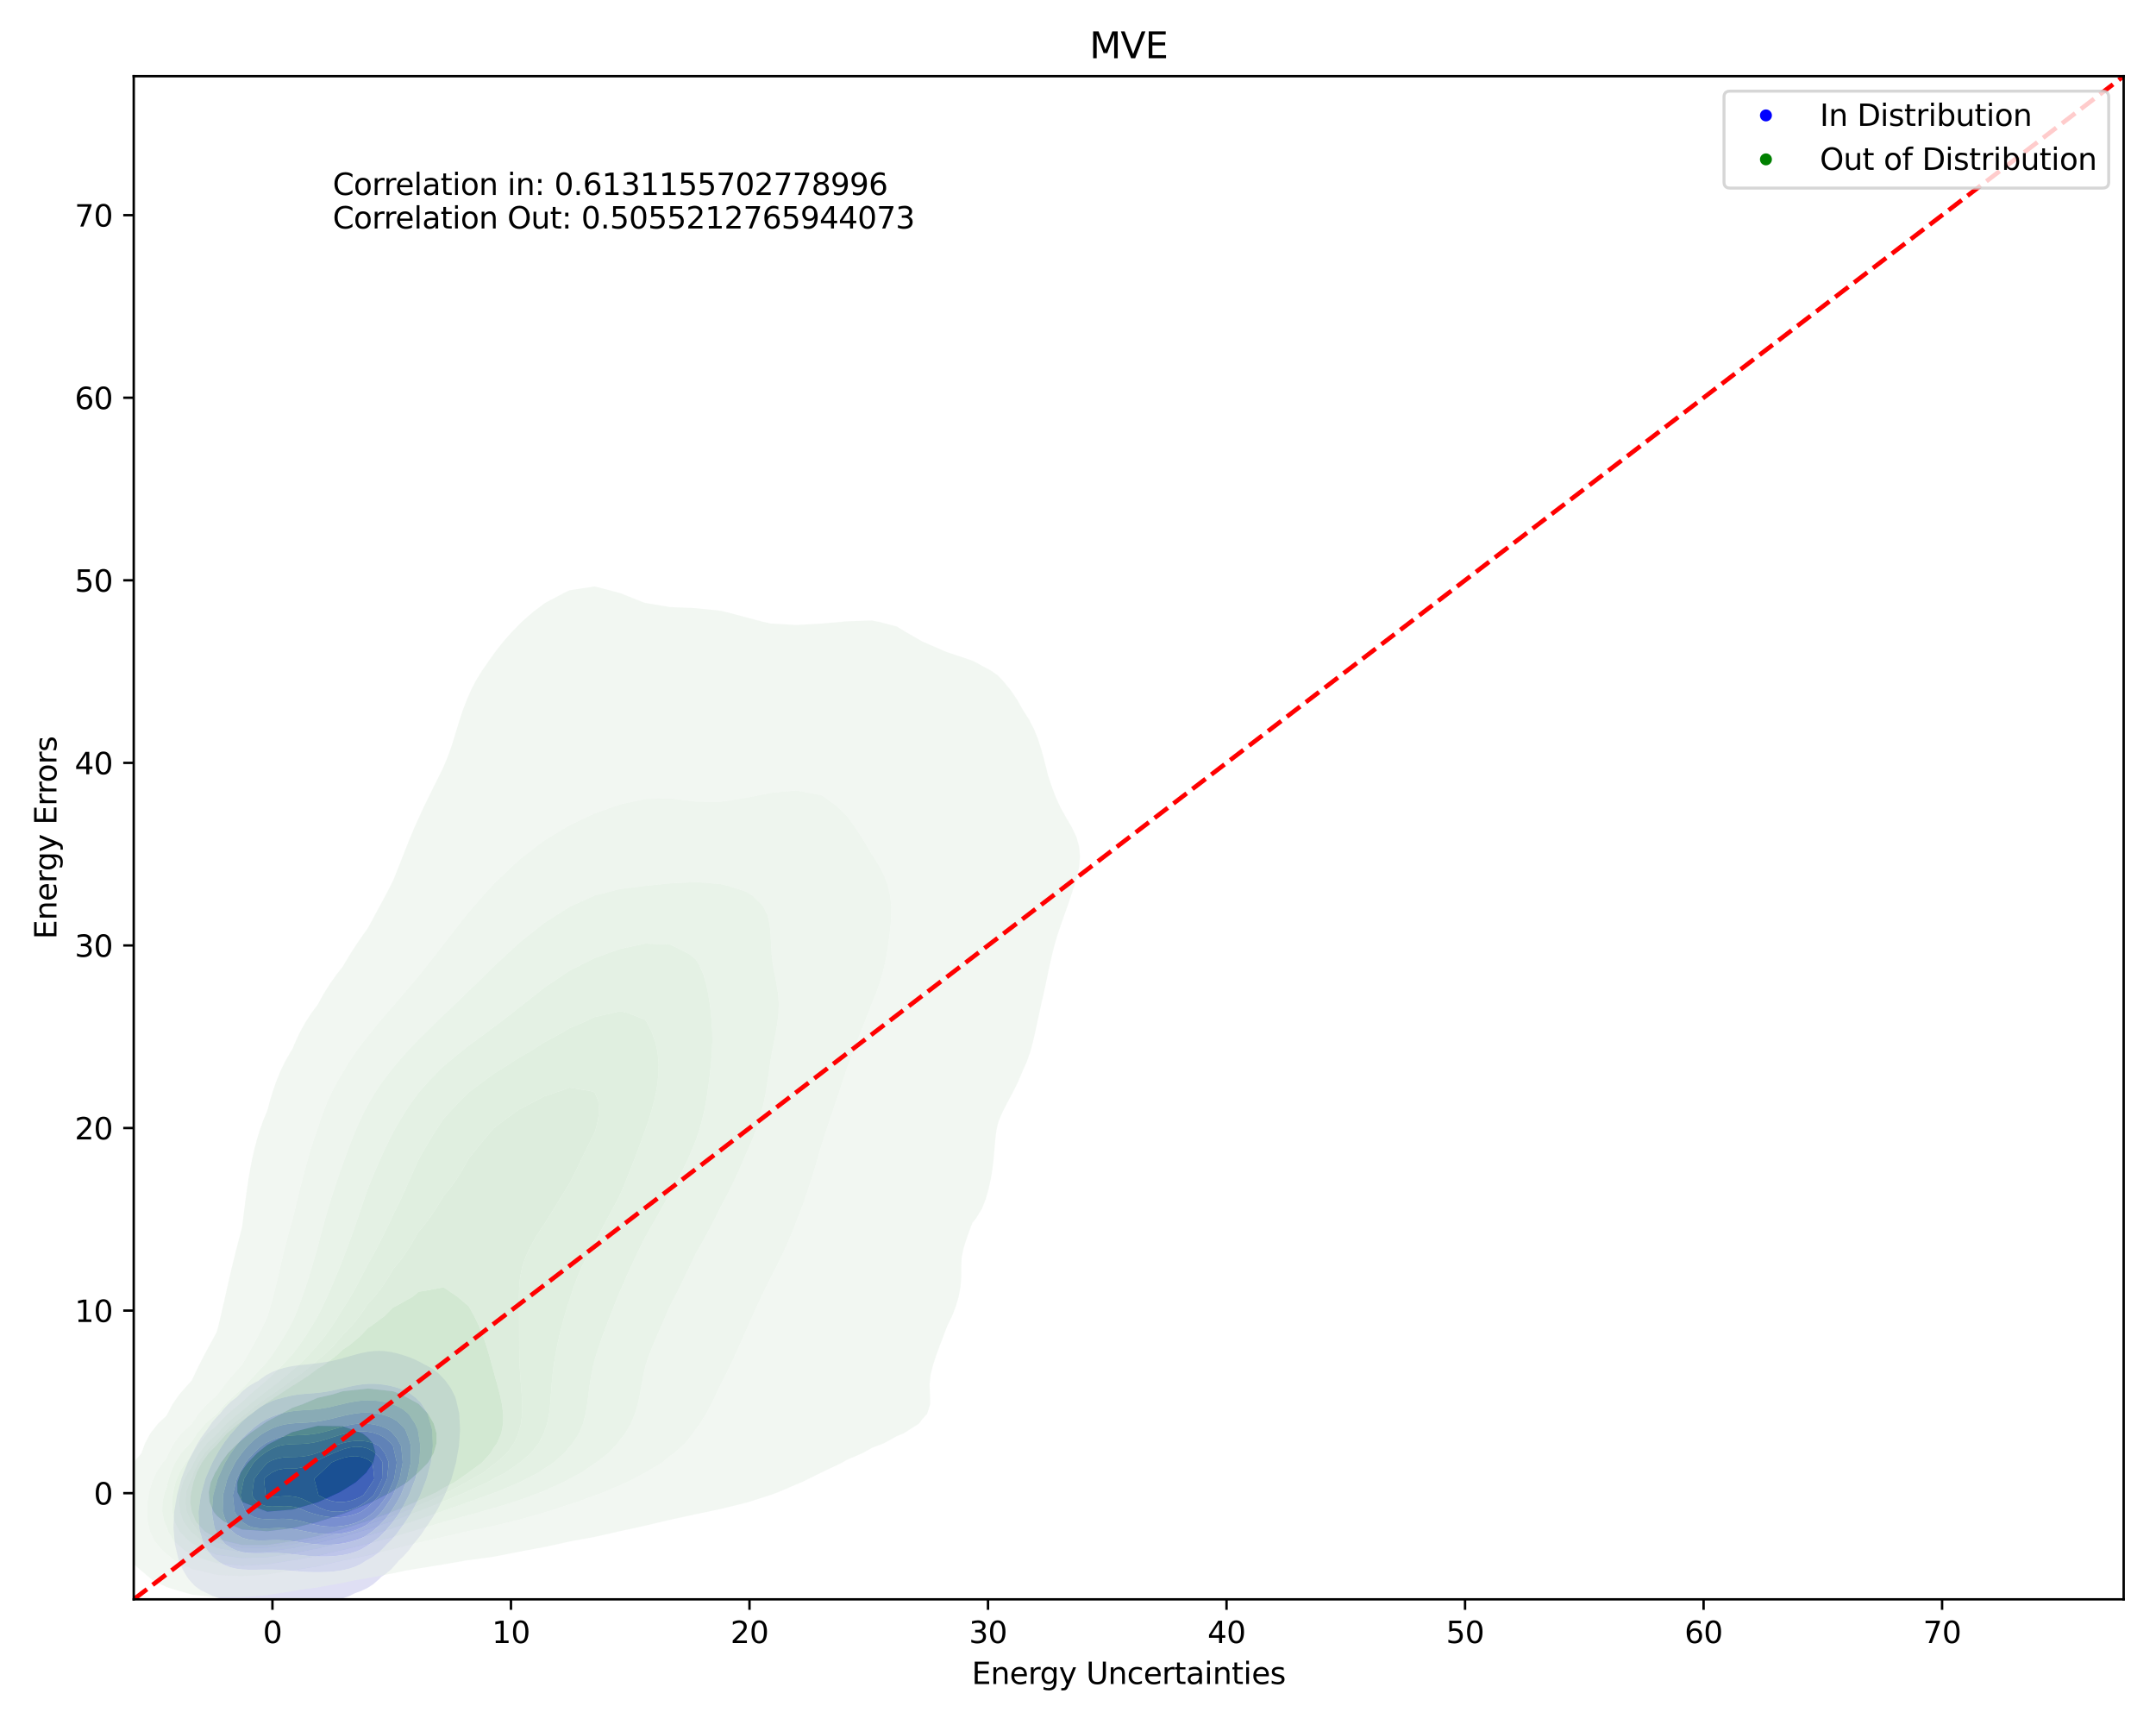 <?xml version="1.0" encoding="utf-8" standalone="no"?>
<!DOCTYPE svg PUBLIC "-//W3C//DTD SVG 1.1//EN"
  "http://www.w3.org/Graphics/SVG/1.1/DTD/svg11.dtd">
<svg xmlns:xlink="http://www.w3.org/1999/xlink" width="720pt" height="576pt" viewBox="0 0 720 576" xmlns="http://www.w3.org/2000/svg" version="1.1">
 <defs>
  <style type="text/css">*{stroke-linejoin: round; stroke-linecap: butt}</style>
 </defs>
 <g id="figure_1">
  <g id="patch_1">
   <path d="M 0 576 
L 720 576 
L 720 0 
L 0 0 
z
" style="fill: #ffffff"/>
  </g>
  <g id="axes_1">
   <g id="patch_2">
    <path d="M 44.66 534.04 
L 709.2 534.04 
L 709.2 25.44 
L 44.66 25.44 
z
" style="fill: #ffffff"/>
   </g>
   <g id="QuadContourSet_1">
    <path d="M 70.963 532.888 
L 72.952 533.556 
L 74.94 533.989 
L 76.929 534.244 
L 78.917 534.365 
L 80.906 534.394 
L 82.894 534.371 
L 84.883 534.334 
L 86.872 534.317 
L 88.86 534.342 
L 90.849 534.413 
L 92.837 534.519 
L 94.826 534.639 
L 96.814 534.751 
L 98.803 534.84 
L 100.792 534.896 
L 102.78 534.914 
L 104.769 534.89 
L 106.757 534.817 
L 108.746 534.683 
L 110.734 534.465 
L 112.723 534.131 
L 114.712 533.633 
L 116.7 532.912 
L 118.53 531.974 
L 118.689 531.929 
L 120.677 531.215 
L 122.666 530.266 
L 124.654 528.99 
L 126.643 527.244 
L 127.34 526.518 
L 128.632 525.67 
L 130.62 524.042 
L 132.609 521.817 
L 133.209 521.062 
L 134.597 519.821 
L 136.586 517.595 
L 138.014 515.606 
L 138.574 514.98 
L 140.563 512.553 
L 142.135 510.15 
L 142.552 509.57 
L 144.54 506.665 
L 145.705 504.694 
L 146.529 503.24 
L 148.517 499.262 
L 148.53 499.238 
L 150.506 494.484 
L 150.786 493.782 
L 152.31 488.326 
L 152.494 487.151 
L 153.276 482.87 
L 153.637 477.413 
L 153.357 471.957 
L 152.494 468.185 
L 152.058 466.501 
L 150.506 463.454 
L 148.772 461.045 
L 148.517 460.756 
L 146.529 458.674 
L 144.54 457.121 
L 142.552 455.99 
L 141.649 455.589 
L 140.563 454.94 
L 138.574 453.957 
L 136.586 453.157 
L 134.597 452.479 
L 132.609 451.904 
L 130.62 451.454 
L 128.632 451.164 
L 126.643 451.062 
L 124.654 451.15 
L 122.666 451.41 
L 120.677 451.812 
L 118.689 452.315 
L 116.7 452.877 
L 114.712 453.451 
L 112.723 453.987 
L 110.734 454.447 
L 108.746 454.813 
L 106.757 455.097 
L 104.769 455.338 
L 102.78 455.589 
L 102.78 455.589 
L 100.792 455.76 
L 98.803 455.994 
L 96.814 456.319 
L 94.826 456.762 
L 92.837 457.357 
L 90.849 458.148 
L 88.86 459.196 
L 86.872 460.587 
L 86.315 461.045 
L 84.883 461.764 
L 82.894 462.994 
L 80.906 464.603 
L 79.104 466.501 
L 78.917 466.636 
L 76.929 468.175 
L 74.94 470.211 
L 73.558 471.957 
L 72.952 472.549 
L 70.963 474.732 
L 69.124 477.413 
L 68.974 477.606 
L 66.986 480.306 
L 65.5 482.87 
L 64.997 483.753 
L 63.009 487.671 
L 62.699 488.326 
L 61.02 492.557 
L 60.555 493.782 
L 59.099 499.238 
L 59.031 499.698 
L 58.168 504.694 
L 57.929 510.15 
L 58.393 515.606 
L 59.031 518.304 
L 59.709 521.062 
L 61.02 524.083 
L 62.451 526.518 
L 63.009 527.305 
L 64.997 529.521 
L 66.986 530.973 
L 68.974 531.931 
L 69.096 531.974 
z
M 72.481 521.062 
L 70.963 519.799 
L 68.974 517.274 
L 68.027 515.606 
L 66.986 512.147 
L 66.489 510.15 
L 66.283 504.694 
L 66.986 499.77 
L 67.051 499.238 
L 68.568 493.782 
L 68.974 492.798 
L 70.935 488.326 
L 70.963 488.273 
L 72.952 484.649 
L 74.102 482.87 
L 74.94 481.605 
L 76.929 478.984 
L 78.372 477.413 
L 78.917 476.745 
L 80.906 474.595 
L 82.894 472.911 
L 84.252 471.957 
L 84.883 471.392 
L 86.872 469.885 
L 88.86 468.721 
L 90.849 467.822 
L 92.837 467.133 
L 94.826 466.616 
L 95.428 466.501 
L 96.814 466.124 
L 98.803 465.759 
L 100.792 465.522 
L 102.78 465.358 
L 104.769 465.207 
L 106.757 465.014 
L 108.746 464.742 
L 110.734 464.379 
L 112.723 463.945 
L 114.712 463.476 
L 116.7 463.015 
L 118.689 462.608 
L 120.677 462.292 
L 122.666 462.102 
L 124.654 462.059 
L 126.643 462.169 
L 128.632 462.425 
L 130.62 462.818 
L 132.609 463.353 
L 134.597 464.072 
L 136.586 465.069 
L 138.574 466.501 
L 138.574 466.501 
L 140.563 468.442 
L 142.552 471.541 
L 142.771 471.957 
L 144.323 477.413 
L 144.54 482.639 
L 144.55 482.87 
L 144.54 482.942 
L 143.925 488.326 
L 142.552 493.391 
L 142.456 493.782 
L 140.563 498.663 
L 140.338 499.238 
L 138.574 502.818 
L 137.538 504.694 
L 136.586 506.313 
L 134.597 509.254 
L 133.914 510.15 
L 132.609 511.999 
L 130.62 514.302 
L 129.236 515.606 
L 128.632 516.308 
L 126.643 518.278 
L 124.654 519.766 
L 122.666 520.91 
L 122.342 521.062 
L 120.677 522.15 
L 118.689 523.104 
L 116.7 523.786 
L 114.712 524.262 
L 112.723 524.584 
L 110.734 524.793 
L 108.746 524.915 
L 106.757 524.968 
L 104.769 524.962 
L 102.78 524.898 
L 100.792 524.784 
L 98.803 524.631 
L 96.814 524.457 
L 94.826 524.291 
L 92.837 524.164 
L 90.849 524.098 
L 88.86 524.094 
L 86.872 524.131 
L 84.883 524.171 
L 82.894 524.165 
L 80.906 524.063 
L 78.917 523.81 
L 76.929 523.343 
L 74.94 522.583 
L 72.952 521.425 
z
" clip-path="url(#p55bc657bbf)" style="fill: #dfdff4"/>
    <path d="M 72.952 521.425 
L 74.94 522.583 
L 76.929 523.343 
L 78.917 523.81 
L 80.906 524.063 
L 82.894 524.165 
L 84.883 524.171 
L 86.872 524.131 
L 88.86 524.094 
L 90.849 524.098 
L 92.837 524.164 
L 94.826 524.291 
L 96.814 524.457 
L 98.803 524.631 
L 100.792 524.784 
L 102.78 524.898 
L 104.769 524.962 
L 106.757 524.968 
L 108.746 524.915 
L 110.734 524.793 
L 112.723 524.584 
L 114.712 524.262 
L 116.7 523.786 
L 118.689 523.104 
L 120.677 522.15 
L 122.342 521.062 
L 122.666 520.91 
L 124.654 519.766 
L 126.643 518.278 
L 128.632 516.308 
L 129.236 515.606 
L 130.62 514.302 
L 132.609 511.999 
L 133.914 510.15 
L 134.597 509.254 
L 136.586 506.313 
L 137.538 504.694 
L 138.574 502.818 
L 140.338 499.238 
L 140.563 498.663 
L 142.456 493.782 
L 142.552 493.391 
L 143.925 488.326 
L 144.54 482.942 
L 144.55 482.87 
L 144.54 482.639 
L 144.323 477.413 
L 142.771 471.957 
L 142.552 471.541 
L 140.563 468.442 
L 138.574 466.501 
L 138.574 466.501 
L 136.586 465.069 
L 134.597 464.072 
L 132.609 463.353 
L 130.62 462.818 
L 128.632 462.425 
L 126.643 462.169 
L 124.654 462.059 
L 122.666 462.102 
L 120.677 462.292 
L 118.689 462.608 
L 116.7 463.015 
L 114.712 463.476 
L 112.723 463.945 
L 110.734 464.379 
L 108.746 464.742 
L 106.757 465.014 
L 104.769 465.207 
L 102.78 465.358 
L 100.792 465.522 
L 98.803 465.759 
L 96.814 466.124 
L 95.428 466.501 
L 94.826 466.616 
L 92.837 467.133 
L 90.849 467.822 
L 88.86 468.721 
L 86.872 469.885 
L 84.883 471.392 
L 84.252 471.957 
L 82.894 472.911 
L 80.906 474.595 
L 78.917 476.745 
L 78.372 477.413 
L 76.929 478.984 
L 74.94 481.605 
L 74.102 482.87 
L 72.952 484.649 
L 70.963 488.273 
L 70.935 488.326 
L 68.974 492.798 
L 68.568 493.782 
L 67.051 499.238 
L 66.986 499.77 
L 66.283 504.694 
L 66.489 510.15 
L 66.986 512.147 
L 68.027 515.606 
L 68.974 517.274 
L 70.963 519.799 
L 72.481 521.062 
z
M 75.272 515.606 
L 74.94 515.312 
L 72.952 512.752 
L 71.624 510.15 
L 70.963 506.33 
L 70.725 504.694 
L 70.963 502.158 
L 71.2 499.238 
L 72.703 493.782 
L 72.952 493.21 
L 74.94 488.844 
L 75.189 488.326 
L 76.929 485.453 
L 78.785 482.87 
L 78.917 482.694 
L 80.906 480.281 
L 82.894 478.34 
L 84.011 477.413 
L 84.883 476.616 
L 86.872 475.108 
L 88.86 473.929 
L 90.849 473.013 
L 92.837 472.316 
L 94.229 471.957 
L 94.826 471.766 
L 96.814 471.337 
L 98.803 471.072 
L 100.792 470.915 
L 102.78 470.798 
L 104.769 470.656 
L 106.757 470.435 
L 108.746 470.114 
L 110.734 469.701 
L 112.723 469.232 
L 114.712 468.753 
L 116.7 468.309 
L 118.689 467.945 
L 120.677 467.695 
L 122.666 467.586 
L 124.654 467.632 
L 126.643 467.835 
L 128.632 468.194 
L 130.62 468.728 
L 132.609 469.492 
L 134.597 470.611 
L 136.233 471.957 
L 136.586 472.316 
L 138.574 475.289 
L 139.539 477.413 
L 140.396 482.87 
L 140.035 488.326 
L 138.718 493.782 
L 138.574 494.154 
L 136.586 499.238 
L 136.586 499.238 
L 134.597 503.069 
L 133.64 504.694 
L 132.609 506.303 
L 130.62 508.954 
L 129.566 510.15 
L 128.632 511.278 
L 126.643 513.272 
L 124.654 514.821 
L 123.399 515.606 
L 122.666 516.163 
L 120.677 517.337 
L 118.689 518.19 
L 116.7 518.798 
L 114.712 519.219 
L 112.723 519.497 
L 110.734 519.665 
L 108.746 519.745 
L 106.757 519.746 
L 104.769 519.672 
L 102.78 519.529 
L 100.792 519.33 
L 98.803 519.098 
L 96.814 518.871 
L 94.826 518.691 
L 92.837 518.587 
L 90.849 518.565 
L 88.86 518.603 
L 86.872 518.653 
L 84.883 518.656 
L 82.894 518.549 
L 80.906 518.26 
L 78.917 517.707 
L 76.929 516.782 
z
" clip-path="url(#p55bc657bbf)" style="fill: #bebef5"/>
    <path d="M 76.929 516.782 
L 78.917 517.707 
L 80.906 518.26 
L 82.894 518.549 
L 84.883 518.656 
L 86.872 518.653 
L 88.86 518.603 
L 90.849 518.565 
L 92.837 518.587 
L 94.826 518.691 
L 96.814 518.871 
L 98.803 519.098 
L 100.792 519.33 
L 102.78 519.529 
L 104.769 519.672 
L 106.757 519.746 
L 108.746 519.745 
L 110.734 519.665 
L 112.723 519.497 
L 114.712 519.219 
L 116.7 518.798 
L 118.689 518.19 
L 120.677 517.337 
L 122.666 516.163 
L 123.399 515.606 
L 124.654 514.821 
L 126.643 513.272 
L 128.632 511.278 
L 129.566 510.15 
L 130.62 508.954 
L 132.609 506.303 
L 133.64 504.694 
L 134.597 503.069 
L 136.586 499.238 
L 136.586 499.238 
L 138.574 494.154 
L 138.718 493.782 
L 140.035 488.326 
L 140.396 482.87 
L 139.539 477.413 
L 138.574 475.289 
L 136.586 472.316 
L 136.233 471.957 
L 134.597 470.611 
L 132.609 469.492 
L 130.62 468.728 
L 128.632 468.194 
L 126.643 467.835 
L 124.654 467.632 
L 122.666 467.586 
L 120.677 467.695 
L 118.689 467.945 
L 116.7 468.309 
L 114.712 468.753 
L 112.723 469.232 
L 110.734 469.701 
L 108.746 470.114 
L 106.757 470.435 
L 104.769 470.656 
L 102.78 470.798 
L 100.792 470.915 
L 98.803 471.072 
L 96.814 471.337 
L 94.826 471.766 
L 94.229 471.957 
L 92.837 472.316 
L 90.849 473.013 
L 88.86 473.929 
L 86.872 475.108 
L 84.883 476.616 
L 84.011 477.413 
L 82.894 478.34 
L 80.906 480.281 
L 78.917 482.694 
L 78.785 482.87 
L 76.929 485.453 
L 75.189 488.326 
L 74.94 488.844 
L 72.952 493.21 
L 72.703 493.782 
L 71.2 499.238 
L 70.963 502.158 
L 70.725 504.694 
L 70.963 506.33 
L 71.624 510.15 
L 72.952 512.752 
L 74.94 515.312 
L 75.272 515.606 
z
M 104.85 515.606 
L 104.769 515.6 
L 102.78 515.37 
L 100.792 515.082 
L 98.803 514.78 
L 96.814 514.518 
L 94.826 514.344 
L 92.837 514.276 
L 90.849 514.296 
L 88.86 514.355 
L 86.872 514.387 
L 84.883 514.313 
L 82.894 514.043 
L 80.906 513.467 
L 78.917 512.435 
L 76.929 510.732 
L 76.44 510.15 
L 74.94 506.596 
L 74.375 504.694 
L 74.467 499.238 
L 74.94 497.479 
L 75.901 493.782 
L 76.929 491.579 
L 78.557 488.326 
L 78.917 487.77 
L 80.906 485.003 
L 82.709 482.87 
L 82.894 482.665 
L 84.883 480.755 
L 86.872 479.222 
L 88.86 477.992 
L 90.039 477.413 
L 90.849 476.988 
L 92.837 476.217 
L 94.826 475.692 
L 96.814 475.366 
L 98.803 475.185 
L 100.792 475.082 
L 102.78 474.984 
L 104.769 474.822 
L 106.757 474.555 
L 108.746 474.18 
L 110.734 473.723 
L 112.723 473.228 
L 114.712 472.742 
L 116.7 472.31 
L 118.689 471.975 
L 118.858 471.957 
L 120.677 471.738 
L 122.666 471.684 
L 124.654 471.824 
L 125.458 471.957 
L 126.643 472.136 
L 128.632 472.627 
L 130.62 473.378 
L 132.609 474.537 
L 134.597 476.378 
L 135.377 477.413 
L 136.586 480.552 
L 137.218 482.87 
L 137.191 488.326 
L 136.586 491.018 
L 136.011 493.782 
L 134.597 497.392 
L 133.853 499.238 
L 132.609 501.517 
L 130.62 504.694 
L 130.62 504.694 
L 128.632 507.289 
L 126.643 509.363 
L 125.739 510.15 
L 124.654 511.136 
L 122.666 512.555 
L 120.677 513.622 
L 118.689 514.411 
L 116.7 514.977 
L 114.712 515.365 
L 112.805 515.606 
L 112.723 515.618 
L 110.734 515.78 
L 108.746 515.826 
L 106.757 515.764 
z
" clip-path="url(#p55bc657bbf)" style="fill: #9f9ff7"/>
    <path d="M 106.757 515.764 
L 108.746 515.826 
L 110.734 515.78 
L 112.723 515.618 
L 112.805 515.606 
L 114.712 515.365 
L 116.7 514.977 
L 118.689 514.411 
L 120.677 513.622 
L 122.666 512.555 
L 124.654 511.136 
L 125.739 510.15 
L 126.643 509.363 
L 128.632 507.289 
L 130.62 504.694 
L 130.62 504.694 
L 132.609 501.517 
L 133.853 499.238 
L 134.597 497.392 
L 136.011 493.782 
L 136.586 491.018 
L 137.191 488.326 
L 137.218 482.87 
L 136.586 480.552 
L 135.377 477.413 
L 134.597 476.378 
L 132.609 474.537 
L 130.62 473.378 
L 128.632 472.627 
L 126.643 472.136 
L 125.458 471.957 
L 124.654 471.824 
L 122.666 471.684 
L 120.677 471.738 
L 118.858 471.957 
L 118.689 471.975 
L 116.7 472.31 
L 114.712 472.742 
L 112.723 473.228 
L 110.734 473.723 
L 108.746 474.18 
L 106.757 474.555 
L 104.769 474.822 
L 102.78 474.984 
L 100.792 475.082 
L 98.803 475.185 
L 96.814 475.366 
L 94.826 475.692 
L 92.837 476.217 
L 90.849 476.988 
L 90.039 477.413 
L 88.86 477.992 
L 86.872 479.222 
L 84.883 480.755 
L 82.894 482.665 
L 82.709 482.87 
L 80.906 485.003 
L 78.917 487.77 
L 78.557 488.326 
L 76.929 491.579 
L 75.901 493.782 
L 74.94 497.479 
L 74.467 499.238 
L 74.375 504.694 
L 74.94 506.596 
L 76.44 510.15 
L 76.929 510.732 
L 78.917 512.435 
L 80.906 513.467 
L 82.894 514.043 
L 84.883 514.313 
L 86.872 514.387 
L 88.86 514.355 
L 90.849 514.296 
L 92.837 514.276 
L 94.826 514.344 
L 96.814 514.518 
L 98.803 514.78 
L 100.792 515.082 
L 102.78 515.37 
L 104.769 515.6 
L 104.85 515.606 
z
M 85.028 510.15 
L 84.883 510.131 
L 82.894 509.483 
L 80.906 508.172 
L 78.917 505.778 
L 78.315 504.694 
L 77.743 499.238 
L 78.917 494.359 
L 79.052 493.782 
L 80.906 490.239 
L 81.989 488.326 
L 82.894 487.174 
L 84.883 485.004 
L 86.872 483.182 
L 87.283 482.87 
L 88.86 481.816 
L 90.849 480.815 
L 92.837 480.101 
L 94.826 479.638 
L 96.814 479.377 
L 98.803 479.253 
L 100.792 479.179 
L 102.78 479.063 
L 104.769 478.835 
L 106.757 478.471 
L 108.746 477.989 
L 110.734 477.43 
L 110.79 477.413 
L 112.723 476.829 
L 114.712 476.27 
L 116.7 475.807 
L 118.689 475.483 
L 120.677 475.33 
L 122.666 475.368 
L 124.654 475.61 
L 126.643 476.072 
L 128.632 476.804 
L 129.76 477.413 
L 130.62 478.023 
L 132.609 480.29 
L 133.967 482.87 
L 134.501 488.326 
L 133.478 493.782 
L 132.609 495.949 
L 131.236 499.238 
L 130.62 500.286 
L 128.632 503.28 
L 127.55 504.694 
L 126.643 505.725 
L 124.654 507.572 
L 122.666 509.024 
L 120.677 510.15 
L 120.677 510.15 
L 118.689 510.998 
L 116.7 511.587 
L 114.712 511.978 
L 112.723 512.21 
L 110.734 512.306 
L 108.746 512.275 
L 106.757 512.121 
L 104.769 511.853 
L 102.78 511.495 
L 100.792 511.091 
L 98.803 510.709 
L 96.814 510.418 
L 94.826 510.262 
L 92.837 510.241 
L 90.849 510.306 
L 88.86 510.375 
L 86.872 510.352 
z
" clip-path="url(#p55bc657bbf)" style="fill: #8080f8"/>
    <path d="M 86.872 510.352 
L 88.86 510.375 
L 90.849 510.306 
L 92.837 510.241 
L 94.826 510.262 
L 96.814 510.418 
L 98.803 510.709 
L 100.792 511.091 
L 102.78 511.495 
L 104.769 511.853 
L 106.757 512.121 
L 108.746 512.275 
L 110.734 512.306 
L 112.723 512.21 
L 114.712 511.978 
L 116.7 511.587 
L 118.689 510.998 
L 120.677 510.15 
L 120.677 510.15 
L 122.666 509.024 
L 124.654 507.572 
L 126.643 505.725 
L 127.55 504.694 
L 128.632 503.28 
L 130.62 500.286 
L 131.236 499.238 
L 132.609 495.949 
L 133.478 493.782 
L 134.501 488.326 
L 133.967 482.87 
L 132.609 480.29 
L 130.62 478.023 
L 129.76 477.413 
L 128.632 476.804 
L 126.643 476.072 
L 124.654 475.61 
L 122.666 475.368 
L 120.677 475.33 
L 118.689 475.483 
L 116.7 475.807 
L 114.712 476.27 
L 112.723 476.829 
L 110.79 477.413 
L 110.734 477.43 
L 108.746 477.989 
L 106.757 478.471 
L 104.769 478.835 
L 102.78 479.063 
L 100.792 479.179 
L 98.803 479.253 
L 96.814 479.377 
L 94.826 479.638 
L 92.837 480.101 
L 90.849 480.815 
L 88.86 481.816 
L 87.283 482.87 
L 86.872 483.182 
L 84.883 485.004 
L 82.894 487.174 
L 81.989 488.326 
L 80.906 490.239 
L 79.052 493.782 
L 78.917 494.359 
L 77.743 499.238 
L 78.315 504.694 
L 78.917 505.778 
L 80.906 508.172 
L 82.894 509.483 
L 84.883 510.131 
L 85.028 510.15 
z
M 81.931 504.694 
L 80.906 501.929 
L 80.299 499.238 
L 80.906 496.455 
L 81.477 493.782 
L 82.894 491.295 
L 84.738 488.326 
L 84.883 488.165 
L 86.872 486.322 
L 88.86 484.843 
L 90.849 483.697 
L 92.837 482.87 
L 92.837 482.87 
L 94.826 482.459 
L 96.814 482.262 
L 98.803 482.189 
L 100.792 482.131 
L 102.78 481.985 
L 104.769 481.687 
L 106.757 481.23 
L 108.746 480.654 
L 110.734 480.018 
L 112.723 479.382 
L 114.712 478.806 
L 116.7 478.341 
L 118.689 478.034 
L 120.677 477.923 
L 122.666 478.038 
L 124.654 478.404 
L 126.643 479.073 
L 128.632 480.174 
L 130.62 481.985 
L 131.27 482.87 
L 132.518 488.326 
L 131.641 493.782 
L 130.62 496.228 
L 129.296 499.238 
L 128.632 500.257 
L 126.643 502.888 
L 125.032 504.694 
L 124.654 505.053 
L 122.666 506.555 
L 120.677 507.693 
L 118.689 508.531 
L 116.7 509.121 
L 114.712 509.51 
L 112.723 509.728 
L 110.734 509.789 
L 108.746 509.692 
L 106.757 509.436 
L 104.769 509.034 
L 102.78 508.529 
L 100.792 508.002 
L 98.803 507.552 
L 96.814 507.258 
L 94.826 507.143 
L 92.837 507.169 
L 90.849 507.248 
L 88.86 507.272 
L 86.872 507.111 
L 84.883 506.609 
L 82.894 505.556 
z
" clip-path="url(#p55bc657bbf)" style="fill: #6565fa"/>
    <path d="M 82.894 505.556 
L 84.883 506.609 
L 86.872 507.111 
L 88.86 507.272 
L 90.849 507.248 
L 92.837 507.169 
L 94.826 507.143 
L 96.814 507.258 
L 98.803 507.552 
L 100.792 508.002 
L 102.78 508.529 
L 104.769 509.034 
L 106.757 509.436 
L 108.746 509.692 
L 110.734 509.789 
L 112.723 509.728 
L 114.712 509.51 
L 116.7 509.121 
L 118.689 508.531 
L 120.677 507.693 
L 122.666 506.555 
L 124.654 505.053 
L 125.032 504.694 
L 126.643 502.888 
L 128.632 500.257 
L 129.296 499.238 
L 130.62 496.228 
L 131.641 493.782 
L 132.518 488.326 
L 131.27 482.87 
L 130.62 481.985 
L 128.632 480.174 
L 126.643 479.073 
L 124.654 478.404 
L 122.666 478.038 
L 120.677 477.923 
L 118.689 478.034 
L 116.7 478.341 
L 114.712 478.806 
L 112.723 479.382 
L 110.734 480.018 
L 108.746 480.654 
L 106.757 481.23 
L 104.769 481.687 
L 102.78 481.985 
L 100.792 482.131 
L 98.803 482.189 
L 96.814 482.262 
L 94.826 482.459 
L 92.837 482.87 
L 92.837 482.87 
L 90.849 483.697 
L 88.86 484.843 
L 86.872 486.322 
L 84.883 488.165 
L 84.738 488.326 
L 82.894 491.295 
L 81.477 493.782 
L 80.906 496.455 
L 80.299 499.238 
L 80.906 501.929 
L 81.931 504.694 
z
M 102.342 504.694 
L 100.792 503.964 
L 98.803 503.285 
L 96.814 502.942 
L 94.826 502.887 
L 92.837 502.987 
L 90.849 503.068 
L 88.86 502.915 
L 86.872 502.216 
L 84.883 500.441 
L 84.164 499.238 
L 84.883 493.782 
L 84.883 493.782 
L 86.872 491.171 
L 88.86 488.874 
L 89.468 488.326 
L 90.849 487.611 
L 92.837 486.957 
L 94.826 486.621 
L 96.814 486.511 
L 98.803 486.485 
L 100.792 486.383 
L 102.78 486.088 
L 104.769 485.568 
L 106.757 484.859 
L 108.746 484.027 
L 110.734 483.144 
L 111.364 482.87 
L 112.723 482.398 
L 114.712 481.804 
L 116.7 481.362 
L 118.689 481.116 
L 120.677 481.101 
L 122.666 481.345 
L 124.654 481.885 
L 126.643 482.804 
L 126.74 482.87 
L 128.632 485.424 
L 129.818 488.326 
L 129.28 493.782 
L 128.632 495.241 
L 126.735 499.238 
L 126.643 499.36 
L 124.654 501.565 
L 122.666 503.364 
L 120.814 504.694 
L 120.677 504.773 
L 118.689 505.6 
L 116.7 506.166 
L 114.712 506.514 
L 112.723 506.669 
L 110.734 506.637 
L 108.746 506.417 
L 106.757 506.016 
L 104.769 505.462 
L 102.78 504.827 
z
" clip-path="url(#p55bc657bbf)" style="fill: #4c4cfb"/>
    <path d="M 102.78 504.827 
L 104.769 505.462 
L 106.757 506.016 
L 108.746 506.417 
L 110.734 506.637 
L 112.723 506.669 
L 114.712 506.514 
L 116.7 506.166 
L 118.689 505.6 
L 120.677 504.773 
L 120.814 504.694 
L 122.666 503.364 
L 124.654 501.565 
L 126.643 499.36 
L 126.735 499.238 
L 128.632 495.241 
L 129.28 493.782 
L 129.818 488.326 
L 128.632 485.424 
L 126.74 482.87 
L 126.643 482.804 
L 124.654 481.885 
L 122.666 481.345 
L 120.677 481.101 
L 118.689 481.116 
L 116.7 481.362 
L 114.712 481.804 
L 112.723 482.398 
L 111.364 482.87 
L 110.734 483.144 
L 108.746 484.027 
L 106.757 484.859 
L 104.769 485.568 
L 102.78 486.088 
L 100.792 486.383 
L 98.803 486.485 
L 96.814 486.511 
L 94.826 486.621 
L 92.837 486.957 
L 90.849 487.611 
L 89.468 488.326 
L 88.86 488.874 
L 86.872 491.171 
L 84.883 493.782 
L 84.883 493.782 
L 84.164 499.238 
L 84.883 500.441 
L 86.872 502.216 
L 88.86 502.915 
L 90.849 503.068 
L 92.837 502.987 
L 94.826 502.887 
L 96.814 502.942 
L 98.803 503.285 
L 100.792 503.964 
L 102.342 504.694 
z
M 110.734 504.694 
L 110.734 504.694 
L 108.746 504.245 
L 106.757 503.472 
L 104.769 502.447 
L 102.78 501.35 
L 100.792 500.412 
L 98.803 499.813 
L 96.814 499.583 
L 94.826 499.617 
L 92.837 499.733 
L 90.849 499.72 
L 88.86 499.321 
L 88.7 499.238 
L 88.159 493.782 
L 88.86 493.071 
L 90.849 491.656 
L 92.837 490.765 
L 94.826 490.399 
L 96.814 490.384 
L 98.803 490.356 
L 100.792 489.989 
L 102.78 489.166 
L 104.107 488.326 
L 104.769 488.123 
L 106.757 487.311 
L 108.746 486.403 
L 110.734 485.481 
L 112.723 484.617 
L 114.712 483.88 
L 116.7 483.34 
L 118.689 483.07 
L 120.677 483.138 
L 122.666 483.618 
L 124.654 484.64 
L 126.643 486.511 
L 127.775 488.326 
L 127.582 493.782 
L 126.643 495.707 
L 124.777 499.238 
L 124.654 499.373 
L 122.666 501.123 
L 120.677 502.489 
L 118.689 503.51 
L 116.7 504.223 
L 114.712 504.657 
L 114.245 504.694 
L 112.723 504.783 
z
" clip-path="url(#p55bc657bbf)" style="fill: #3737fc"/>
    <path d="M 112.723 504.783 
L 114.245 504.694 
L 114.712 504.657 
L 116.7 504.223 
L 118.689 503.51 
L 120.677 502.489 
L 122.666 501.123 
L 124.654 499.373 
L 124.777 499.238 
L 126.643 495.707 
L 127.582 493.782 
L 127.775 488.326 
L 126.643 486.511 
L 124.654 484.64 
L 122.666 483.618 
L 120.677 483.138 
L 118.689 483.07 
L 116.7 483.34 
L 114.712 483.88 
L 112.723 484.617 
L 110.734 485.481 
L 108.746 486.403 
L 106.757 487.311 
L 104.769 488.123 
L 104.107 488.326 
L 102.78 489.166 
L 100.792 489.989 
L 98.803 490.356 
L 96.814 490.384 
L 94.826 490.399 
L 92.837 490.765 
L 90.849 491.656 
L 88.86 493.071 
L 88.159 493.782 
L 88.7 499.238 
L 88.86 499.321 
L 90.849 499.72 
L 92.837 499.733 
L 94.826 499.617 
L 96.814 499.583 
L 98.803 499.813 
L 100.792 500.412 
L 102.78 501.35 
L 104.769 502.447 
L 106.757 503.472 
L 108.746 504.245 
L 110.734 504.694 
L 110.734 504.694 
z
M 106.347 499.238 
L 104.926 493.782 
L 106.757 492.117 
L 108.746 490.235 
L 110.734 488.326 
L 110.734 488.326 
L 112.723 487.467 
L 114.712 486.788 
L 116.7 486.355 
L 118.689 486.236 
L 120.677 486.499 
L 122.666 487.235 
L 124.259 488.326 
L 124.654 490.35 
L 125.012 493.782 
L 124.654 494.424 
L 122.666 497.477 
L 121.348 499.238 
L 120.677 499.68 
L 118.689 500.615 
L 116.7 501.231 
L 114.712 501.543 
L 112.723 501.543 
L 110.734 501.207 
L 108.746 500.511 
L 106.757 499.483 
z
" clip-path="url(#p55bc657bbf)" style="fill: #2525fd"/>
    <path d="M 106.757 499.483 
L 108.746 500.511 
L 110.734 501.207 
L 112.723 501.543 
L 114.712 501.543 
L 116.7 501.231 
L 118.689 500.615 
L 120.677 499.68 
L 121.348 499.238 
L 122.666 497.477 
L 124.654 494.424 
L 125.012 493.782 
L 124.654 490.35 
L 124.259 488.326 
L 122.666 487.235 
L 120.677 486.499 
L 118.689 486.236 
L 116.7 486.355 
L 114.712 486.788 
L 112.723 487.467 
L 110.734 488.326 
L 110.734 488.326 
L 108.746 490.235 
L 106.757 492.117 
L 104.926 493.782 
L 106.347 499.238 
z
" clip-path="url(#p55bc657bbf)" style="fill: #0d0dfe"/>
   </g>
   <g id="QuadContourSet_2">
    <path d="M 64.028 532.465 
L 72.439 533.366 
L 80.849 533.316 
L 89.259 532.626 
L 97.67 531.31 
L 99.876 530.885 
L 106.08 530.059 
L 114.491 528.542 
L 118.751 527.62 
L 122.901 526.943 
L 131.311 525.325 
L 135.947 524.355 
L 139.722 523.732 
L 148.132 522.373 
L 155.508 521.09 
L 156.542 520.949 
L 164.953 519.79 
L 173.363 518.167 
L 174.949 517.825 
L 181.774 516.574 
L 190.184 514.75 
L 191.103 514.56 
L 198.594 513.193 
L 206.961 511.295 
L 207.005 511.286 
L 215.415 509.455 
L 221.394 508.03 
L 223.825 507.454 
L 232.236 505.642 
L 236.477 504.765 
L 240.646 503.863 
L 249.057 501.81 
L 250.116 501.5 
L 257.467 499.147 
L 259.93 498.235 
L 265.877 495.693 
L 267.644 494.97 
L 274.278 491.705 
L 274.288 491.7 
L 281.159 488.44 
L 282.698 487.517 
L 288.142 485.175 
L 291.108 483.489 
L 295.226 481.91 
L 299.519 479.536 
L 301.726 478.645 
L 306.874 475.38 
L 307.929 473.97 
L 309.615 472.115 
L 310.658 468.85 
L 310.562 465.585 
L 310.425 462.32 
L 310.789 459.055 
L 311.599 455.79 
L 312.667 452.525 
L 313.863 449.26 
L 315.109 445.995 
L 316.339 442.73 
L 316.339 442.73 
L 317.942 439.465 
L 319.202 436.2 
L 320.154 432.935 
L 320.778 429.67 
L 321.033 426.405 
L 321.016 423.14 
L 321.157 419.875 
L 321.832 416.61 
L 322.888 413.345 
L 324.052 410.081 
L 324.75 408.318 
L 325.958 406.816 
L 327.952 403.551 
L 329.223 400.286 
L 330.15 397.021 
L 330.864 393.756 
L 331.411 390.491 
L 331.807 387.226 
L 332.087 383.961 
L 332.352 380.696 
L 332.76 377.431 
L 333.16 375.566 
L 333.572 374.166 
L 335.007 370.901 
L 336.713 367.636 
L 338.446 364.371 
L 340.045 361.106 
L 341.439 357.841 
L 341.571 357.481 
L 342.893 354.576 
L 344.033 351.311 
L 344.924 348.046 
L 345.675 344.781 
L 346.374 341.516 
L 347.076 338.251 
L 347.802 334.986 
L 348.54 331.721 
L 349.262 328.456 
L 349.935 325.191 
L 349.981 324.946 
L 350.643 321.926 
L 351.378 318.661 
L 352.209 315.396 
L 353.177 312.131 
L 354.268 308.866 
L 355.425 305.601 
L 356.583 302.336 
L 357.691 299.071 
L 358.391 296.834 
L 358.763 295.806 
L 359.751 292.541 
L 360.423 289.276 
L 360.672 286.011 
L 360.385 282.746 
L 359.468 279.481 
L 358.391 277.169 
L 357.916 276.216 
L 356.013 272.951 
L 354.194 269.686 
L 352.675 266.421 
L 351.427 263.156 
L 350.311 259.891 
L 349.981 258.907 
L 349.432 256.626 
L 348.611 253.361 
L 347.707 250.096 
L 346.653 246.831 
L 345.349 243.566 
L 343.685 240.301 
L 341.589 237.036 
L 341.571 237.011 
L 339.766 233.771 
L 337.561 230.506 
L 334.872 227.241 
L 333.16 225.476 
L 331.029 223.976 
L 324.976 220.711 
L 324.75 220.609 
L 316.339 217.778 
L 315.468 217.446 
L 307.968 214.181 
L 307.929 214.159 
L 302.302 210.916 
L 299.519 209.206 
L 293.548 207.651 
L 291.108 207.182 
L 282.698 207.463 
L 280.78 207.651 
L 274.288 208.219 
L 265.877 208.691 
L 257.467 208.21 
L 254.918 207.651 
L 249.057 206.114 
L 242.575 204.386 
L 240.646 203.936 
L 232.236 203.065 
L 223.825 202.717 
L 215.415 201.319 
L 214.84 201.121 
L 207.005 197.994 
L 206.446 197.856 
L 198.594 195.812 
L 190.184 197.1 
L 188.605 197.856 
L 182.433 201.121 
L 181.774 201.513 
L 177.963 204.386 
L 174.24 207.651 
L 173.363 208.524 
L 171.036 210.916 
L 168.126 214.181 
L 165.553 217.446 
L 164.953 218.265 
L 163.199 220.711 
L 160.953 223.976 
L 158.942 227.241 
L 157.262 230.506 
L 156.542 232.173 
L 155.855 233.771 
L 154.598 237.036 
L 153.505 240.301 
L 152.51 243.566 
L 151.522 246.831 
L 150.456 250.096 
L 149.249 253.361 
L 148.132 255.99 
L 147.847 256.626 
L 146.24 259.891 
L 144.61 263.156 
L 142.988 266.421 
L 141.406 269.686 
L 139.907 272.951 
L 139.722 273.374 
L 138.433 276.216 
L 137.06 279.481 
L 135.749 282.746 
L 134.459 286.011 
L 133.168 289.276 
L 131.881 292.541 
L 131.311 293.923 
L 130.399 295.806 
L 128.69 299.071 
L 126.927 302.336 
L 125.158 305.601 
L 123.421 308.866 
L 122.901 309.799 
L 121.254 312.131 
L 118.993 315.396 
L 116.89 318.661 
L 114.949 321.926 
L 114.491 322.694 
L 112.542 325.191 
L 110.215 328.456 
L 108.162 331.721 
L 106.347 334.986 
L 106.08 335.472 
L 104.004 338.251 
L 101.89 341.516 
L 100.103 344.781 
L 98.582 348.046 
L 97.67 350.242 
L 97.002 351.311 
L 95.135 354.576 
L 93.569 357.841 
L 92.241 361.106 
L 91.103 364.371 
L 90.119 367.636 
L 89.259 370.894 
L 89.256 370.901 
L 87.882 374.166 
L 86.719 377.431 
L 85.729 380.696 
L 84.883 383.961 
L 84.154 387.226 
L 83.521 390.491 
L 82.966 393.756 
L 82.473 397.021 
L 82.026 400.286 
L 81.608 403.551 
L 81.204 406.816 
L 80.849 409.654 
L 80.746 410.081 
L 79.896 413.345 
L 79.05 416.61 
L 78.225 419.875 
L 77.429 423.14 
L 76.666 426.405 
L 75.927 429.67 
L 75.199 432.935 
L 74.464 436.2 
L 73.709 439.465 
L 72.921 442.73 
L 72.439 444.559 
L 71.714 445.995 
L 69.933 449.26 
L 68.178 452.525 
L 66.493 455.79 
L 64.928 459.055 
L 64.028 460.954 
L 62.79 462.32 
L 59.901 465.585 
L 57.628 468.85 
L 55.906 472.115 
L 55.618 472.682 
L 52.759 475.38 
L 50.194 478.645 
L 48.441 481.91 
L 47.239 485.175 
L 47.208 485.269 
L 44.488 488.44 
L 42.609 491.705 
L 41.356 494.97 
L 40.526 498.235 
L 39.999 501.5 
L 39.712 504.765 
L 39.648 508.03 
L 39.838 511.295 
L 40.373 514.56 
L 41.441 517.825 
L 43.412 521.09 
L 47.014 524.355 
L 47.208 524.5 
L 50.905 527.62 
L 55.618 529.948 
L 58.637 530.885 
z
M 66.079 524.355 
L 64.028 523.847 
L 58.338 521.09 
L 55.618 518.869 
L 54.355 517.825 
L 51.551 514.56 
L 50.046 511.295 
L 49.317 508.03 
L 49.098 504.765 
L 49.267 501.5 
L 49.791 498.235 
L 50.711 494.97 
L 52.144 491.705 
L 54.3 488.44 
L 55.618 486.894 
L 56.33 485.175 
L 58.05 481.91 
L 60.513 478.645 
L 64.028 475.399 
L 64.041 475.38 
L 66.213 472.115 
L 69.113 468.85 
L 72.439 465.872 
L 72.667 465.585 
L 75.065 462.32 
L 77.794 459.055 
L 80.766 455.79 
L 80.849 455.686 
L 82.663 452.525 
L 84.484 449.26 
L 86.231 445.995 
L 87.881 442.73 
L 89.259 439.775 
L 89.367 439.465 
L 90.33 436.2 
L 91.216 432.935 
L 92.042 429.67 
L 92.825 426.405 
L 93.586 423.14 
L 94.349 419.875 
L 95.137 416.61 
L 95.97 413.345 
L 96.866 410.081 
L 97.67 407.354 
L 97.796 406.816 
L 98.569 403.551 
L 99.358 400.286 
L 100.167 397.021 
L 100.999 393.756 
L 101.859 390.491 
L 102.756 387.226 
L 103.705 383.961 
L 104.731 380.696 
L 105.865 377.431 
L 106.08 376.859 
L 106.938 374.166 
L 108.102 370.901 
L 109.426 367.636 
L 110.937 364.371 
L 112.665 361.106 
L 114.491 358.072 
L 114.622 357.841 
L 116.585 354.576 
L 118.78 351.311 
L 121.218 348.046 
L 122.901 345.947 
L 123.808 344.781 
L 126.435 341.516 
L 129.24 338.251 
L 131.311 335.925 
L 132.106 334.986 
L 134.841 331.721 
L 137.64 328.456 
L 139.722 326.03 
L 140.403 325.191 
L 142.963 321.926 
L 145.522 318.661 
L 148.088 315.396 
L 148.132 315.339 
L 150.588 312.131 
L 153.128 308.866 
L 155.718 305.601 
L 156.542 304.569 
L 158.469 302.336 
L 161.347 299.071 
L 164.306 295.806 
L 164.953 295.096 
L 167.591 292.541 
L 171.056 289.276 
L 173.363 287.137 
L 174.786 286.011 
L 178.996 282.746 
L 181.774 280.658 
L 183.663 279.481 
L 189.099 276.216 
L 190.184 275.574 
L 195.674 272.951 
L 198.594 271.592 
L 204 269.686 
L 207.005 268.603 
L 215.415 266.779 
L 223.825 266.575 
L 232.236 267.639 
L 240.646 267.701 
L 249.057 266.421 
L 249.057 266.421 
L 257.467 264.717 
L 265.877 263.937 
L 274.288 265.495 
L 275.765 266.421 
L 280.023 269.686 
L 282.698 272.355 
L 283.159 272.951 
L 285.537 276.216 
L 287.703 279.481 
L 289.688 282.746 
L 291.108 285.239 
L 291.661 286.011 
L 293.716 289.276 
L 295.351 292.541 
L 296.53 295.806 
L 297.257 299.071 
L 297.589 302.336 
L 297.614 305.601 
L 297.421 308.866 
L 297.084 312.131 
L 296.648 315.396 
L 296.12 318.661 
L 295.478 321.926 
L 294.685 325.191 
L 293.706 328.456 
L 292.526 331.721 
L 291.171 334.986 
L 291.108 335.125 
L 289.936 338.251 
L 288.655 341.516 
L 287.351 344.781 
L 286.069 348.046 
L 284.833 351.311 
L 283.634 354.576 
L 282.698 357.122 
L 282.471 357.841 
L 281.408 361.106 
L 280.322 364.371 
L 279.224 367.636 
L 278.125 370.901 
L 277.035 374.166 
L 275.958 377.431 
L 274.887 380.696 
L 274.288 382.526 
L 273.876 383.961 
L 272.935 387.226 
L 271.966 390.491 
L 270.961 393.756 
L 269.912 397.021 
L 268.805 400.286 
L 267.622 403.551 
L 266.35 406.816 
L 265.877 407.956 
L 265.086 410.081 
L 263.766 413.345 
L 262.32 416.61 
L 260.773 419.875 
L 259.156 423.14 
L 257.494 426.405 
L 257.467 426.457 
L 255.86 429.67 
L 254.273 432.935 
L 252.747 436.2 
L 251.272 439.465 
L 249.815 442.73 
L 249.057 444.42 
L 248.361 445.995 
L 246.922 449.26 
L 245.457 452.525 
L 243.939 455.79 
L 242.341 459.055 
L 240.646 462.299 
L 240.636 462.32 
L 239.107 465.585 
L 237.532 468.85 
L 235.796 472.115 
L 233.737 475.38 
L 232.236 477.326 
L 231.401 478.645 
L 228.789 481.91 
L 225.17 485.175 
L 223.825 486.114 
L 220.997 488.44 
L 215.509 491.705 
L 215.415 491.752 
L 209.324 494.97 
L 207.005 495.947 
L 201.681 498.235 
L 198.594 499.348 
L 192.775 501.5 
L 190.184 502.342 
L 182.718 504.765 
L 181.774 505.05 
L 173.363 507.456 
L 170.997 508.03 
L 164.953 509.512 
L 156.542 511.229 
L 156.249 511.295 
L 148.132 513.193 
L 142.11 514.56 
L 139.722 515.136 
L 131.311 517.229 
L 128.765 517.825 
L 122.901 519.332 
L 114.491 521.06 
L 114.333 521.09 
L 106.08 522.994 
L 97.67 524.334 
L 97.492 524.355 
L 89.259 525.718 
L 80.849 526.291 
L 72.439 525.875 
z
" clip-path="url(#p55bc657bbf)" style="fill: #e7f1e7; fill-opacity: 0.5"/>
    <path d="M 72.439 525.875 
L 80.849 526.291 
L 89.259 525.718 
L 97.492 524.355 
L 97.67 524.334 
L 106.08 522.994 
L 114.333 521.09 
L 114.491 521.06 
L 122.901 519.332 
L 128.765 517.825 
L 131.311 517.229 
L 139.722 515.136 
L 142.11 514.56 
L 148.132 513.193 
L 156.249 511.295 
L 156.542 511.229 
L 164.953 509.512 
L 170.997 508.03 
L 173.363 507.456 
L 181.774 505.05 
L 182.718 504.765 
L 190.184 502.342 
L 192.775 501.5 
L 198.594 499.348 
L 201.681 498.235 
L 207.005 495.947 
L 209.324 494.97 
L 215.415 491.752 
L 215.509 491.705 
L 220.997 488.44 
L 223.825 486.114 
L 225.17 485.175 
L 228.789 481.91 
L 231.401 478.645 
L 232.236 477.326 
L 233.737 475.38 
L 235.796 472.115 
L 237.532 468.85 
L 239.107 465.585 
L 240.636 462.32 
L 240.646 462.299 
L 242.341 459.055 
L 243.939 455.79 
L 245.457 452.525 
L 246.922 449.26 
L 248.361 445.995 
L 249.057 444.42 
L 249.815 442.73 
L 251.272 439.465 
L 252.747 436.2 
L 254.273 432.935 
L 255.86 429.67 
L 257.467 426.457 
L 257.494 426.405 
L 259.156 423.14 
L 260.773 419.875 
L 262.32 416.61 
L 263.766 413.345 
L 265.086 410.081 
L 265.877 407.956 
L 266.35 406.816 
L 267.622 403.551 
L 268.805 400.286 
L 269.912 397.021 
L 270.961 393.756 
L 271.966 390.491 
L 272.935 387.226 
L 273.876 383.961 
L 274.288 382.526 
L 274.887 380.696 
L 275.958 377.431 
L 277.035 374.166 
L 278.125 370.901 
L 279.224 367.636 
L 280.322 364.371 
L 281.408 361.106 
L 282.471 357.841 
L 282.698 357.122 
L 283.634 354.576 
L 284.833 351.311 
L 286.069 348.046 
L 287.351 344.781 
L 288.655 341.516 
L 289.936 338.251 
L 291.108 335.125 
L 291.171 334.986 
L 292.526 331.721 
L 293.706 328.456 
L 294.685 325.191 
L 295.478 321.926 
L 296.12 318.661 
L 296.648 315.396 
L 297.084 312.131 
L 297.421 308.866 
L 297.614 305.601 
L 297.589 302.336 
L 297.257 299.071 
L 296.53 295.806 
L 295.351 292.541 
L 293.716 289.276 
L 291.661 286.011 
L 291.108 285.239 
L 289.688 282.746 
L 287.703 279.481 
L 285.537 276.216 
L 283.159 272.951 
L 282.698 272.355 
L 280.023 269.686 
L 275.765 266.421 
L 274.288 265.495 
L 265.877 263.937 
L 257.467 264.717 
L 249.057 266.421 
L 249.057 266.421 
L 240.646 267.701 
L 232.236 267.639 
L 223.825 266.575 
L 215.415 266.779 
L 207.005 268.603 
L 204 269.686 
L 198.594 271.592 
L 195.674 272.951 
L 190.184 275.574 
L 189.099 276.216 
L 183.663 279.481 
L 181.774 280.658 
L 178.996 282.746 
L 174.786 286.011 
L 173.363 287.137 
L 171.056 289.276 
L 167.591 292.541 
L 164.953 295.096 
L 164.306 295.806 
L 161.347 299.071 
L 158.469 302.336 
L 156.542 304.569 
L 155.718 305.601 
L 153.128 308.866 
L 150.588 312.131 
L 148.132 315.339 
L 148.088 315.396 
L 145.522 318.661 
L 142.963 321.926 
L 140.403 325.191 
L 139.722 326.03 
L 137.64 328.456 
L 134.841 331.721 
L 132.106 334.986 
L 131.311 335.925 
L 129.24 338.251 
L 126.435 341.516 
L 123.808 344.781 
L 122.901 345.947 
L 121.218 348.046 
L 118.78 351.311 
L 116.585 354.576 
L 114.622 357.841 
L 114.491 358.072 
L 112.665 361.106 
L 110.937 364.371 
L 109.426 367.636 
L 108.102 370.901 
L 106.938 374.166 
L 106.08 376.859 
L 105.865 377.431 
L 104.731 380.696 
L 103.705 383.961 
L 102.756 387.226 
L 101.859 390.491 
L 100.999 393.756 
L 100.167 397.021 
L 99.358 400.286 
L 98.569 403.551 
L 97.796 406.816 
L 97.67 407.354 
L 96.866 410.081 
L 95.97 413.345 
L 95.137 416.61 
L 94.349 419.875 
L 93.586 423.14 
L 92.825 426.405 
L 92.042 429.67 
L 91.216 432.935 
L 90.33 436.2 
L 89.367 439.465 
L 89.259 439.775 
L 87.881 442.73 
L 86.231 445.995 
L 84.484 449.26 
L 82.663 452.525 
L 80.849 455.686 
L 80.766 455.79 
L 77.794 459.055 
L 75.065 462.32 
L 72.667 465.585 
L 72.439 465.872 
L 69.113 468.85 
L 66.213 472.115 
L 64.041 475.38 
L 64.028 475.399 
L 60.513 478.645 
L 58.05 481.91 
L 56.33 485.175 
L 55.618 486.894 
L 54.3 488.44 
L 52.144 491.705 
L 50.711 494.97 
L 49.791 498.235 
L 49.267 501.5 
L 49.098 504.765 
L 49.317 508.03 
L 50.046 511.295 
L 51.551 514.56 
L 54.355 517.825 
L 55.618 518.869 
L 58.338 521.09 
L 64.028 523.847 
L 66.079 524.355 
z
M 69.449 521.09 
L 64.028 519.145 
L 61.783 517.825 
L 58.006 514.56 
L 56.088 511.295 
L 55.618 509.769 
L 54.814 508.03 
L 54.161 504.765 
L 54.25 501.5 
L 55.022 498.235 
L 55.618 496.875 
L 56.014 494.97 
L 57.005 491.705 
L 58.436 488.44 
L 60.501 485.175 
L 63.505 481.91 
L 64.028 481.405 
L 65.792 478.645 
L 68.562 475.38 
L 72.384 472.115 
L 72.439 472.069 
L 75.206 468.85 
L 78.696 465.585 
L 80.849 463.7 
L 82.172 462.32 
L 85.157 459.055 
L 88.277 455.79 
L 89.259 454.66 
L 90.832 452.525 
L 92.992 449.26 
L 95.02 445.995 
L 96.923 442.73 
L 97.67 441.297 
L 98.485 439.465 
L 99.777 436.2 
L 100.975 432.935 
L 102.096 429.67 
L 103.151 426.405 
L 104.148 423.14 
L 105.098 419.875 
L 106.016 416.61 
L 106.08 416.376 
L 106.871 413.345 
L 107.745 410.081 
L 108.651 406.816 
L 109.592 403.551 
L 110.575 400.286 
L 111.607 397.021 
L 112.694 393.756 
L 113.838 390.491 
L 114.491 388.685 
L 115.017 387.226 
L 116.208 383.961 
L 117.448 380.696 
L 118.766 377.431 
L 120.201 374.166 
L 121.794 370.901 
L 122.901 368.862 
L 123.583 367.636 
L 125.565 364.371 
L 127.772 361.106 
L 130.233 357.841 
L 131.311 356.518 
L 132.932 354.576 
L 135.801 351.311 
L 138.859 348.046 
L 139.722 347.149 
L 142.13 344.781 
L 145.454 341.516 
L 148.132 338.888 
L 148.847 338.251 
L 152.334 334.986 
L 155.688 331.721 
L 156.542 330.855 
L 159.083 328.456 
L 162.411 325.191 
L 164.953 322.659 
L 165.741 321.926 
L 169.221 318.661 
L 172.791 315.396 
L 173.363 314.875 
L 176.739 312.131 
L 180.903 308.866 
L 181.774 308.187 
L 185.781 305.601 
L 190.184 302.828 
L 191.262 302.336 
L 198.47 299.071 
L 198.594 299.014 
L 207.005 296.85 
L 215.415 295.806 
L 215.415 295.806 
L 223.825 294.95 
L 232.236 294.506 
L 240.646 295.2 
L 243.156 295.806 
L 249.057 297.701 
L 251.318 299.071 
L 254.683 302.336 
L 256.334 305.601 
L 257.063 308.866 
L 257.353 312.131 
L 257.467 314.746 
L 257.497 315.396 
L 257.701 318.661 
L 258.077 321.926 
L 258.647 325.191 
L 259.297 328.456 
L 259.83 331.721 
L 260.08 334.986 
L 259.992 338.251 
L 259.619 341.516 
L 259.064 344.781 
L 258.434 348.046 
L 257.813 351.311 
L 257.467 353.272 
L 257.261 354.576 
L 256.782 357.841 
L 256.31 361.106 
L 255.788 364.371 
L 255.165 367.636 
L 254.403 370.901 
L 253.482 374.166 
L 252.397 377.431 
L 251.15 380.696 
L 249.747 383.961 
L 249.057 385.457 
L 248.314 387.226 
L 246.895 390.491 
L 245.399 393.756 
L 243.81 397.021 
L 242.124 400.286 
L 240.646 403.039 
L 240.398 403.551 
L 238.807 406.816 
L 237.108 410.081 
L 235.323 413.345 
L 233.489 416.61 
L 232.236 418.83 
L 231.736 419.875 
L 230.179 423.14 
L 228.611 426.405 
L 227.018 429.67 
L 225.373 432.935 
L 223.825 435.88 
L 223.687 436.2 
L 222.281 439.465 
L 220.848 442.73 
L 219.41 445.995 
L 218.014 449.26 
L 216.731 452.525 
L 215.628 455.79 
L 215.415 456.566 
L 214.883 459.055 
L 214.282 462.32 
L 213.686 465.585 
L 212.973 468.85 
L 212.009 472.115 
L 210.658 475.38 
L 208.76 478.645 
L 207.005 480.82 
L 206.256 481.91 
L 203.208 485.175 
L 198.963 488.44 
L 198.594 488.665 
L 194.167 491.705 
L 190.184 493.778 
L 188.04 494.97 
L 181.774 497.759 
L 180.677 498.235 
L 173.363 500.922 
L 171.664 501.5 
L 164.953 503.534 
L 160.721 504.765 
L 156.542 505.892 
L 148.786 508.03 
L 148.132 508.203 
L 139.722 510.692 
L 137.732 511.295 
L 131.311 513.183 
L 126.177 514.56 
L 122.901 515.467 
L 114.491 517.513 
L 113.055 517.825 
L 106.08 519.524 
L 97.67 521.006 
L 96.984 521.09 
L 89.259 522.346 
L 80.849 522.788 
L 72.439 521.979 
z
" clip-path="url(#p55bc657bbf)" style="fill: #deedde; fill-opacity: 0.5"/>
    <path d="M 72.439 521.979 
L 80.849 522.788 
L 89.259 522.346 
L 96.984 521.09 
L 97.67 521.006 
L 106.08 519.524 
L 113.055 517.825 
L 114.491 517.513 
L 122.901 515.467 
L 126.177 514.56 
L 131.311 513.183 
L 137.732 511.295 
L 139.722 510.692 
L 148.132 508.203 
L 148.786 508.03 
L 156.542 505.892 
L 160.721 504.765 
L 164.953 503.534 
L 171.664 501.5 
L 173.363 500.922 
L 180.677 498.235 
L 181.774 497.759 
L 188.04 494.97 
L 190.184 493.778 
L 194.167 491.705 
L 198.594 488.665 
L 198.963 488.44 
L 203.208 485.175 
L 206.256 481.91 
L 207.005 480.82 
L 208.76 478.645 
L 210.658 475.38 
L 212.009 472.115 
L 212.973 468.85 
L 213.686 465.585 
L 214.282 462.32 
L 214.883 459.055 
L 215.415 456.566 
L 215.628 455.79 
L 216.731 452.525 
L 218.014 449.26 
L 219.41 445.995 
L 220.848 442.73 
L 222.281 439.465 
L 223.687 436.2 
L 223.825 435.88 
L 225.373 432.935 
L 227.018 429.67 
L 228.611 426.405 
L 230.179 423.14 
L 231.736 419.875 
L 232.236 418.83 
L 233.489 416.61 
L 235.323 413.345 
L 237.108 410.081 
L 238.807 406.816 
L 240.398 403.551 
L 240.646 403.039 
L 242.124 400.286 
L 243.81 397.021 
L 245.399 393.756 
L 246.895 390.491 
L 248.314 387.226 
L 249.057 385.457 
L 249.747 383.961 
L 251.15 380.696 
L 252.397 377.431 
L 253.482 374.166 
L 254.403 370.901 
L 255.165 367.636 
L 255.788 364.371 
L 256.31 361.106 
L 256.782 357.841 
L 257.261 354.576 
L 257.467 353.272 
L 257.813 351.311 
L 258.434 348.046 
L 259.064 344.781 
L 259.619 341.516 
L 259.992 338.251 
L 260.08 334.986 
L 259.83 331.721 
L 259.297 328.456 
L 258.647 325.191 
L 258.077 321.926 
L 257.701 318.661 
L 257.497 315.396 
L 257.467 314.746 
L 257.353 312.131 
L 257.063 308.866 
L 256.334 305.601 
L 254.683 302.336 
L 251.318 299.071 
L 249.057 297.701 
L 243.156 295.806 
L 240.646 295.2 
L 232.236 294.506 
L 223.825 294.95 
L 215.415 295.806 
L 215.415 295.806 
L 207.005 296.85 
L 198.594 299.014 
L 198.47 299.071 
L 191.262 302.336 
L 190.184 302.828 
L 185.781 305.601 
L 181.774 308.187 
L 180.903 308.866 
L 176.739 312.131 
L 173.363 314.875 
L 172.791 315.396 
L 169.221 318.661 
L 165.741 321.926 
L 164.953 322.659 
L 162.411 325.191 
L 159.083 328.456 
L 156.542 330.855 
L 155.688 331.721 
L 152.334 334.986 
L 148.847 338.251 
L 148.132 338.888 
L 145.454 341.516 
L 142.13 344.781 
L 139.722 347.149 
L 138.859 348.046 
L 135.801 351.311 
L 132.932 354.576 
L 131.311 356.518 
L 130.233 357.841 
L 127.772 361.106 
L 125.565 364.371 
L 123.583 367.636 
L 122.901 368.862 
L 121.794 370.901 
L 120.201 374.166 
L 118.766 377.431 
L 117.448 380.696 
L 116.208 383.961 
L 115.017 387.226 
L 114.491 388.685 
L 113.838 390.491 
L 112.694 393.756 
L 111.607 397.021 
L 110.575 400.286 
L 109.592 403.551 
L 108.651 406.816 
L 107.745 410.081 
L 106.871 413.345 
L 106.08 416.376 
L 106.016 416.61 
L 105.098 419.875 
L 104.148 423.14 
L 103.151 426.405 
L 102.096 429.67 
L 100.975 432.935 
L 99.777 436.2 
L 98.485 439.465 
L 97.67 441.297 
L 96.923 442.73 
L 95.02 445.995 
L 92.992 449.26 
L 90.832 452.525 
L 89.259 454.66 
L 88.277 455.79 
L 85.157 459.055 
L 82.172 462.32 
L 80.849 463.7 
L 78.696 465.585 
L 75.206 468.85 
L 72.439 472.069 
L 72.384 472.115 
L 68.562 475.38 
L 65.792 478.645 
L 64.028 481.405 
L 63.505 481.91 
L 60.501 485.175 
L 58.436 488.44 
L 57.005 491.705 
L 56.014 494.97 
L 55.618 496.875 
L 55.022 498.235 
L 54.25 501.5 
L 54.161 504.765 
L 54.814 508.03 
L 55.618 509.769 
L 56.088 511.295 
L 58.006 514.56 
L 61.783 517.825 
L 64.028 519.145 
L 69.449 521.09 
z
M 68.859 517.825 
L 64.028 515.273 
L 63.055 514.56 
L 59.876 511.295 
L 58.241 508.03 
L 57.527 504.765 
L 57.421 501.5 
L 57.784 498.235 
L 58.589 494.97 
L 59.902 491.705 
L 61.885 488.44 
L 64.028 485.92 
L 64.42 485.175 
L 66.456 481.91 
L 69.28 478.645 
L 72.439 475.902 
L 72.905 475.38 
L 75.971 472.115 
L 79.935 468.85 
L 80.849 468.106 
L 83.591 465.585 
L 87.416 462.32 
L 89.259 460.716 
L 91.083 459.055 
L 94.305 455.79 
L 97.392 452.525 
L 97.67 452.185 
L 99.924 449.26 
L 102.149 445.995 
L 104.188 442.73 
L 106.08 439.495 
L 106.098 439.465 
L 107.756 436.2 
L 109.281 432.935 
L 110.72 429.67 
L 112.103 426.405 
L 113.444 423.14 
L 114.491 420.48 
L 114.74 419.875 
L 115.978 416.61 
L 117.172 413.345 
L 118.331 410.081 
L 119.46 406.816 
L 120.566 403.551 
L 121.67 400.286 
L 122.807 397.021 
L 122.901 396.763 
L 124.115 393.756 
L 125.488 390.491 
L 126.913 387.226 
L 128.4 383.961 
L 129.967 380.696 
L 131.311 378.054 
L 131.653 377.431 
L 133.525 374.166 
L 135.544 370.901 
L 137.751 367.636 
L 139.722 364.97 
L 140.216 364.371 
L 143.116 361.106 
L 146.266 357.841 
L 148.132 356.009 
L 149.83 354.576 
L 153.831 351.311 
L 156.542 349.13 
L 158.044 348.046 
L 162.479 344.781 
L 164.953 342.896 
L 166.837 341.516 
L 171.071 338.251 
L 173.363 336.396 
L 175.22 334.986 
L 179.366 331.721 
L 181.774 329.793 
L 183.759 328.456 
L 188.612 325.191 
L 190.184 324.145 
L 194.55 321.926 
L 198.594 319.928 
L 202.032 318.661 
L 207.005 316.89 
L 213.929 315.396 
L 215.415 315.074 
L 223.825 315.396 
L 223.825 315.396 
L 230.285 318.661 
L 232.236 320.248 
L 233.36 321.926 
L 234.829 325.191 
L 235.786 328.456 
L 236.464 331.721 
L 236.989 334.986 
L 237.407 338.251 
L 237.71 341.516 
L 237.871 344.781 
L 237.873 348.046 
L 237.731 351.311 
L 237.476 354.576 
L 237.144 357.841 
L 236.757 361.106 
L 236.316 364.371 
L 235.801 367.636 
L 235.178 370.901 
L 234.414 374.166 
L 233.488 377.431 
L 232.386 380.696 
L 232.236 381.072 
L 231.089 383.961 
L 229.642 387.226 
L 228.077 390.491 
L 226.397 393.756 
L 224.583 397.021 
L 223.825 398.293 
L 222.718 400.286 
L 220.889 403.551 
L 219.051 406.816 
L 217.194 410.081 
L 215.415 413.186 
L 215.33 413.345 
L 213.69 416.61 
L 212.126 419.875 
L 210.614 423.14 
L 209.14 426.405 
L 207.693 429.67 
L 207.005 431.245 
L 206.314 432.935 
L 205.006 436.2 
L 203.722 439.465 
L 202.466 442.73 
L 201.253 445.995 
L 200.101 449.26 
L 199.035 452.525 
L 198.594 454.054 
L 198.151 455.79 
L 197.471 459.055 
L 196.94 462.32 
L 196.513 465.585 
L 196.096 468.85 
L 195.549 472.115 
L 194.692 475.38 
L 193.329 478.645 
L 191.243 481.91 
L 190.184 483.063 
L 188.463 485.175 
L 184.745 488.44 
L 181.774 490.38 
L 179.833 491.705 
L 173.479 494.97 
L 173.363 495.02 
L 165.695 498.235 
L 164.953 498.494 
L 156.6 501.5 
L 156.542 501.518 
L 148.132 504.46 
L 147.363 504.765 
L 139.722 507.379 
L 137.905 508.03 
L 131.311 510.18 
L 127.712 511.295 
L 122.901 512.741 
L 115.943 514.56 
L 114.491 514.955 
L 106.08 517.039 
L 101.938 517.825 
L 97.67 518.764 
L 89.259 519.968 
L 80.849 520.25 
L 72.439 519.151 
z
" clip-path="url(#p55bc657bbf)" style="fill: #d4e8d4; fill-opacity: 0.5"/>
    <path d="M 72.439 519.151 
L 80.849 520.25 
L 89.259 519.968 
L 97.67 518.764 
L 101.938 517.825 
L 106.08 517.039 
L 114.491 514.955 
L 115.943 514.56 
L 122.901 512.741 
L 127.712 511.295 
L 131.311 510.18 
L 137.905 508.03 
L 139.722 507.379 
L 147.363 504.765 
L 148.132 504.46 
L 156.542 501.518 
L 156.6 501.5 
L 164.953 498.494 
L 165.695 498.235 
L 173.363 495.02 
L 173.479 494.97 
L 179.833 491.705 
L 181.774 490.38 
L 184.745 488.44 
L 188.463 485.175 
L 190.184 483.063 
L 191.243 481.91 
L 193.329 478.645 
L 194.692 475.38 
L 195.549 472.115 
L 196.096 468.85 
L 196.513 465.585 
L 196.94 462.32 
L 197.471 459.055 
L 198.151 455.79 
L 198.594 454.054 
L 199.035 452.525 
L 200.101 449.26 
L 201.253 445.995 
L 202.466 442.73 
L 203.722 439.465 
L 205.006 436.2 
L 206.314 432.935 
L 207.005 431.245 
L 207.693 429.67 
L 209.14 426.405 
L 210.614 423.14 
L 212.126 419.875 
L 213.69 416.61 
L 215.33 413.345 
L 215.415 413.186 
L 217.194 410.081 
L 219.051 406.816 
L 220.889 403.551 
L 222.718 400.286 
L 223.825 398.293 
L 224.583 397.021 
L 226.397 393.756 
L 228.077 390.491 
L 229.642 387.226 
L 231.089 383.961 
L 232.236 381.072 
L 232.386 380.696 
L 233.488 377.431 
L 234.414 374.166 
L 235.178 370.901 
L 235.801 367.636 
L 236.316 364.371 
L 236.757 361.106 
L 237.144 357.841 
L 237.476 354.576 
L 237.731 351.311 
L 237.873 348.046 
L 237.871 344.781 
L 237.71 341.516 
L 237.407 338.251 
L 236.989 334.986 
L 236.464 331.721 
L 235.786 328.456 
L 234.829 325.191 
L 233.36 321.926 
L 232.236 320.248 
L 230.285 318.661 
L 223.825 315.396 
L 223.825 315.396 
L 215.415 315.074 
L 213.929 315.396 
L 207.005 316.89 
L 202.032 318.661 
L 198.594 319.928 
L 194.55 321.926 
L 190.184 324.145 
L 188.612 325.191 
L 183.759 328.456 
L 181.774 329.793 
L 179.366 331.721 
L 175.22 334.986 
L 173.363 336.396 
L 171.071 338.251 
L 166.837 341.516 
L 164.953 342.896 
L 162.479 344.781 
L 158.044 348.046 
L 156.542 349.13 
L 153.831 351.311 
L 149.83 354.576 
L 148.132 356.009 
L 146.266 357.841 
L 143.116 361.106 
L 140.216 364.371 
L 139.722 364.97 
L 137.751 367.636 
L 135.544 370.901 
L 133.525 374.166 
L 131.653 377.431 
L 131.311 378.054 
L 129.967 380.696 
L 128.4 383.961 
L 126.913 387.226 
L 125.488 390.491 
L 124.115 393.756 
L 122.901 396.763 
L 122.807 397.021 
L 121.67 400.286 
L 120.566 403.551 
L 119.46 406.816 
L 118.331 410.081 
L 117.172 413.345 
L 115.978 416.61 
L 114.74 419.875 
L 114.491 420.48 
L 113.444 423.14 
L 112.103 426.405 
L 110.72 429.67 
L 109.281 432.935 
L 107.756 436.2 
L 106.098 439.465 
L 106.08 439.495 
L 104.188 442.73 
L 102.149 445.995 
L 99.924 449.26 
L 97.67 452.185 
L 97.392 452.525 
L 94.305 455.79 
L 91.083 459.055 
L 89.259 460.716 
L 87.416 462.32 
L 83.591 465.585 
L 80.849 468.106 
L 79.935 468.85 
L 75.971 472.115 
L 72.905 475.38 
L 72.439 475.902 
L 69.28 478.645 
L 66.456 481.91 
L 64.42 485.175 
L 64.028 485.92 
L 61.885 488.44 
L 59.902 491.705 
L 58.589 494.97 
L 57.784 498.235 
L 57.421 501.5 
L 57.527 504.765 
L 58.241 508.03 
L 59.876 511.295 
L 63.055 514.56 
L 64.028 515.273 
L 68.859 517.825 
z
M 78.05 517.825 
L 72.439 516.862 
L 67.516 514.56 
L 64.028 511.75 
L 63.552 511.295 
L 61.206 508.03 
L 60.093 504.765 
L 59.801 501.5 
L 60.145 498.235 
L 61.088 494.97 
L 62.714 491.705 
L 64.028 489.86 
L 64.654 488.44 
L 66.493 485.175 
L 69.052 481.91 
L 72.439 478.805 
L 72.576 478.645 
L 75.534 475.38 
L 79.428 472.115 
L 80.849 471.008 
L 83.416 468.85 
L 87.652 465.585 
L 89.259 464.335 
L 91.913 462.32 
L 95.949 459.055 
L 97.67 457.523 
L 99.753 455.79 
L 103.034 452.525 
L 105.942 449.26 
L 106.08 449.079 
L 108.644 445.995 
L 110.962 442.73 
L 113.038 439.465 
L 114.491 436.992 
L 115.056 436.2 
L 117.102 432.935 
L 118.944 429.67 
L 120.669 426.405 
L 122.337 423.14 
L 122.901 421.999 
L 124.166 419.875 
L 125.942 416.61 
L 127.613 413.345 
L 129.22 410.081 
L 130.768 406.816 
L 131.311 405.587 
L 132.37 403.551 
L 133.937 400.286 
L 135.426 397.021 
L 136.87 393.756 
L 138.302 390.491 
L 139.722 387.331 
L 139.779 387.226 
L 141.639 383.961 
L 143.552 380.696 
L 145.562 377.431 
L 147.736 374.166 
L 148.132 373.625 
L 150.556 370.901 
L 153.625 367.636 
L 156.542 364.767 
L 157.056 364.371 
L 161.407 361.106 
L 164.953 358.471 
L 166.003 357.841 
L 171.222 354.576 
L 173.363 353.158 
L 176.627 351.311 
L 181.774 348.046 
L 181.774 348.046 
L 187.762 344.781 
L 190.184 343.321 
L 194.486 341.516 
L 198.594 339.59 
L 204.607 338.251 
L 207.005 337.625 
L 209.713 338.251 
L 215.415 340.503 
L 216.091 341.516 
L 217.729 344.781 
L 218.862 348.046 
L 219.576 351.311 
L 219.913 354.576 
L 219.919 357.841 
L 219.645 361.106 
L 219.14 364.371 
L 218.439 367.636 
L 217.568 370.901 
L 216.552 374.166 
L 215.43 377.431 
L 215.415 377.472 
L 214.246 380.696 
L 213.036 383.961 
L 211.795 387.226 
L 210.521 390.491 
L 209.213 393.756 
L 207.87 397.021 
L 207.005 399.021 
L 206.382 400.286 
L 204.641 403.551 
L 202.864 406.816 
L 201.12 410.081 
L 199.444 413.345 
L 198.594 415.051 
L 197.644 416.61 
L 195.812 419.875 
L 194.219 423.14 
L 192.84 426.405 
L 191.629 429.67 
L 190.541 432.935 
L 190.184 434.079 
L 189.469 436.2 
L 188.483 439.465 
L 187.6 442.73 
L 186.8 445.995 
L 186.08 449.26 
L 185.451 452.525 
L 184.929 455.79 
L 184.521 459.055 
L 184.218 462.32 
L 183.983 465.585 
L 183.743 468.85 
L 183.376 472.115 
L 182.713 475.38 
L 181.774 478.002 
L 181.573 478.645 
L 179.902 481.91 
L 177.318 485.175 
L 173.49 488.44 
L 173.363 488.522 
L 168.833 491.705 
L 164.953 493.679 
L 162.775 494.97 
L 156.542 497.726 
L 155.596 498.235 
L 148.132 501.331 
L 147.786 501.5 
L 139.722 504.682 
L 139.527 504.765 
L 131.311 507.774 
L 130.605 508.03 
L 122.901 510.575 
L 120.504 511.295 
L 114.491 513.061 
L 108.396 514.56 
L 106.08 515.161 
L 97.67 516.968 
L 90.819 517.825 
L 89.259 518.071 
L 80.849 518.289 
z
" clip-path="url(#p55bc657bbf)" style="fill: #cbe4cb; fill-opacity: 0.5"/>
    <path d="M 80.849 518.289 
L 89.259 518.071 
L 90.819 517.825 
L 97.67 516.968 
L 106.08 515.161 
L 108.396 514.56 
L 114.491 513.061 
L 120.504 511.295 
L 122.901 510.575 
L 130.605 508.03 
L 131.311 507.774 
L 139.527 504.765 
L 139.722 504.682 
L 147.786 501.5 
L 148.132 501.331 
L 155.596 498.235 
L 156.542 497.726 
L 162.775 494.97 
L 164.953 493.679 
L 168.833 491.705 
L 173.363 488.522 
L 173.49 488.44 
L 177.318 485.175 
L 179.902 481.91 
L 181.573 478.645 
L 181.774 478.002 
L 182.713 475.38 
L 183.376 472.115 
L 183.743 468.85 
L 183.983 465.585 
L 184.218 462.32 
L 184.521 459.055 
L 184.929 455.79 
L 185.451 452.525 
L 186.08 449.26 
L 186.8 445.995 
L 187.6 442.73 
L 188.483 439.465 
L 189.469 436.2 
L 190.184 434.079 
L 190.541 432.935 
L 191.629 429.67 
L 192.84 426.405 
L 194.219 423.14 
L 195.812 419.875 
L 197.644 416.61 
L 198.594 415.051 
L 199.444 413.345 
L 201.12 410.081 
L 202.864 406.816 
L 204.641 403.551 
L 206.382 400.286 
L 207.005 399.021 
L 207.87 397.021 
L 209.213 393.756 
L 210.521 390.491 
L 211.795 387.226 
L 213.036 383.961 
L 214.246 380.696 
L 215.415 377.472 
L 215.43 377.431 
L 216.552 374.166 
L 217.568 370.901 
L 218.439 367.636 
L 219.14 364.371 
L 219.645 361.106 
L 219.919 357.841 
L 219.913 354.576 
L 219.576 351.311 
L 218.862 348.046 
L 217.729 344.781 
L 216.091 341.516 
L 215.415 340.503 
L 209.713 338.251 
L 207.005 337.625 
L 204.607 338.251 
L 198.594 339.59 
L 194.486 341.516 
L 190.184 343.321 
L 187.762 344.781 
L 181.774 348.046 
L 181.774 348.046 
L 176.627 351.311 
L 173.363 353.158 
L 171.222 354.576 
L 166.003 357.841 
L 164.953 358.471 
L 161.407 361.106 
L 157.056 364.371 
L 156.542 364.767 
L 153.625 367.636 
L 150.556 370.901 
L 148.132 373.625 
L 147.736 374.166 
L 145.562 377.431 
L 143.552 380.696 
L 141.639 383.961 
L 139.779 387.226 
L 139.722 387.331 
L 138.302 390.491 
L 136.87 393.756 
L 135.426 397.021 
L 133.937 400.286 
L 132.37 403.551 
L 131.311 405.587 
L 130.768 406.816 
L 129.22 410.081 
L 127.613 413.345 
L 125.942 416.61 
L 124.166 419.875 
L 122.901 421.999 
L 122.337 423.14 
L 120.669 426.405 
L 118.944 429.67 
L 117.102 432.935 
L 115.056 436.2 
L 114.491 436.992 
L 113.038 439.465 
L 110.962 442.73 
L 108.644 445.995 
L 106.08 449.079 
L 105.942 449.26 
L 103.034 452.525 
L 99.753 455.79 
L 97.67 457.523 
L 95.949 459.055 
L 91.913 462.32 
L 89.259 464.335 
L 87.652 465.585 
L 83.416 468.85 
L 80.849 471.008 
L 79.428 472.115 
L 75.534 475.38 
L 72.576 478.645 
L 72.439 478.805 
L 69.052 481.91 
L 66.493 485.175 
L 64.654 488.44 
L 64.028 489.86 
L 62.714 491.705 
L 61.088 494.97 
L 60.145 498.235 
L 59.801 501.5 
L 60.093 504.765 
L 61.206 508.03 
L 63.552 511.295 
L 64.028 511.75 
L 67.516 514.56 
L 72.439 516.862 
L 78.05 517.825 
z
M 71.26 514.56 
L 66.232 511.295 
L 64.028 508.394 
L 63.757 508.03 
L 62.301 504.765 
L 61.849 501.5 
L 62.177 498.235 
L 63.238 494.97 
L 64.028 493.514 
L 64.634 491.705 
L 66.149 488.44 
L 68.277 485.175 
L 71.286 481.91 
L 72.439 480.853 
L 74.336 478.645 
L 77.795 475.38 
L 80.849 473.026 
L 81.989 472.115 
L 86.174 468.85 
L 89.259 466.648 
L 90.893 465.585 
L 95.491 462.32 
L 97.67 460.66 
L 100.108 459.055 
L 104.233 455.79 
L 106.08 454.066 
L 108.107 452.525 
L 111.49 449.26 
L 114.295 445.995 
L 114.491 445.729 
L 117.446 442.73 
L 120.073 439.465 
L 122.318 436.2 
L 122.901 435.258 
L 125.115 432.935 
L 127.654 429.67 
L 129.767 426.405 
L 131.311 423.726 
L 131.865 423.14 
L 134.511 419.875 
L 136.673 416.61 
L 138.6 413.345 
L 139.722 411.383 
L 140.863 410.081 
L 143.395 406.816 
L 145.598 403.551 
L 147.601 400.286 
L 148.132 399.351 
L 150.126 397.021 
L 152.474 393.756 
L 154.506 390.491 
L 156.337 387.226 
L 156.542 386.854 
L 158.877 383.961 
L 161.516 380.696 
L 164.264 377.431 
L 164.953 376.691 
L 168.217 374.166 
L 172.762 370.901 
L 173.363 370.502 
L 178.771 367.636 
L 181.774 366.074 
L 186.871 364.371 
L 190.184 363.167 
L 197.495 364.371 
L 198.594 364.808 
L 199.793 367.636 
L 200.082 370.901 
L 199.676 374.166 
L 198.824 377.431 
L 198.594 378.068 
L 197.312 380.696 
L 195.686 383.961 
L 194.087 387.226 
L 192.504 390.491 
L 190.91 393.756 
L 190.184 395.198 
L 189.01 397.021 
L 186.996 400.286 
L 185.011 403.551 
L 182.986 406.816 
L 181.774 408.747 
L 180.839 410.081 
L 178.747 413.345 
L 176.933 416.61 
L 175.45 419.875 
L 174.371 423.14 
L 173.709 426.405 
L 173.395 429.67 
L 173.363 430.76 
L 173.297 432.935 
L 173.308 436.2 
L 173.342 439.465 
L 173.361 442.73 
L 173.363 445.995 
L 173.363 445.995 
L 173.371 449.26 
L 173.417 452.525 
L 173.529 455.79 
L 173.718 459.055 
L 173.968 462.32 
L 174.226 465.585 
L 174.405 468.85 
L 174.381 472.115 
L 173.996 475.38 
L 173.363 477.564 
L 173.102 478.645 
L 171.659 481.91 
L 169.313 485.175 
L 165.691 488.44 
L 164.953 488.923 
L 161.468 491.705 
L 156.542 494.431 
L 155.776 494.97 
L 149.545 498.235 
L 148.132 498.821 
L 142.662 501.5 
L 139.722 502.661 
L 134.823 504.765 
L 131.311 506.051 
L 125.853 508.03 
L 122.901 509.006 
L 115.281 511.295 
L 114.491 511.527 
L 106.08 513.818 
L 102.518 514.56 
L 97.67 515.67 
L 89.259 516.826 
L 80.849 516.896 
L 72.439 515.112 
z
" clip-path="url(#p55bc657bbf)" style="fill: #c3e0c3; fill-opacity: 0.5"/>
    <path d="M 72.439 515.112 
L 80.849 516.896 
L 89.259 516.826 
L 97.67 515.67 
L 102.518 514.56 
L 106.08 513.818 
L 114.491 511.527 
L 115.281 511.295 
L 122.901 509.006 
L 125.853 508.03 
L 131.311 506.051 
L 134.823 504.765 
L 139.722 502.661 
L 142.662 501.5 
L 148.132 498.821 
L 149.545 498.235 
L 155.776 494.97 
L 156.542 494.431 
L 161.468 491.705 
L 164.953 488.923 
L 165.691 488.44 
L 169.313 485.175 
L 171.659 481.91 
L 173.102 478.645 
L 173.363 477.564 
L 173.996 475.38 
L 174.381 472.115 
L 174.405 468.85 
L 174.226 465.585 
L 173.968 462.32 
L 173.718 459.055 
L 173.529 455.79 
L 173.417 452.525 
L 173.371 449.26 
L 173.363 445.995 
L 173.363 445.995 
L 173.361 442.73 
L 173.342 439.465 
L 173.308 436.2 
L 173.297 432.935 
L 173.363 430.76 
L 173.395 429.67 
L 173.709 426.405 
L 174.371 423.14 
L 175.45 419.875 
L 176.933 416.61 
L 178.747 413.345 
L 180.839 410.081 
L 181.774 408.747 
L 182.986 406.816 
L 185.011 403.551 
L 186.996 400.286 
L 189.01 397.021 
L 190.184 395.198 
L 190.91 393.756 
L 192.504 390.491 
L 194.087 387.226 
L 195.686 383.961 
L 197.312 380.696 
L 198.594 378.068 
L 198.824 377.431 
L 199.676 374.166 
L 200.082 370.901 
L 199.793 367.636 
L 198.594 364.808 
L 197.495 364.371 
L 190.184 363.167 
L 186.871 364.371 
L 181.774 366.074 
L 178.771 367.636 
L 173.363 370.502 
L 172.762 370.901 
L 168.217 374.166 
L 164.953 376.691 
L 164.264 377.431 
L 161.516 380.696 
L 158.877 383.961 
L 156.542 386.854 
L 156.337 387.226 
L 154.506 390.491 
L 152.474 393.756 
L 150.126 397.021 
L 148.132 399.351 
L 147.601 400.286 
L 145.598 403.551 
L 143.395 406.816 
L 140.863 410.081 
L 139.722 411.383 
L 138.6 413.345 
L 136.673 416.61 
L 134.511 419.875 
L 131.865 423.14 
L 131.311 423.726 
L 129.767 426.405 
L 127.654 429.67 
L 125.115 432.935 
L 122.901 435.258 
L 122.318 436.2 
L 120.073 439.465 
L 117.446 442.73 
L 114.491 445.729 
L 114.295 445.995 
L 111.49 449.26 
L 108.107 452.525 
L 106.08 454.066 
L 104.233 455.79 
L 100.108 459.055 
L 97.67 460.66 
L 95.491 462.32 
L 90.893 465.585 
L 89.259 466.648 
L 86.174 468.85 
L 81.989 472.115 
L 80.849 473.026 
L 77.795 475.38 
L 74.336 478.645 
L 72.439 480.853 
L 71.286 481.91 
L 68.277 485.175 
L 66.149 488.44 
L 64.634 491.705 
L 64.028 493.514 
L 63.238 494.97 
L 62.177 498.235 
L 61.849 501.5 
L 62.301 504.765 
L 63.757 508.03 
L 64.028 508.394 
L 66.232 511.295 
L 71.26 514.56 
z
M 75.133 514.56 
L 72.439 513.802 
L 68.3 511.295 
L 65.368 508.03 
L 64.052 504.765 
L 64.028 504.591 
L 63.482 501.5 
L 63.797 498.235 
L 64.028 497.551 
L 64.566 494.97 
L 65.691 491.705 
L 67.342 488.44 
L 69.699 485.175 
L 72.439 482.415 
L 72.838 481.91 
L 75.74 478.645 
L 79.599 475.38 
L 80.849 474.417 
L 83.729 472.115 
L 88.374 468.85 
L 89.259 468.218 
L 93.306 465.585 
L 97.67 462.698 
L 98.389 462.32 
L 103.41 459.055 
L 106.08 457.011 
L 108.188 455.79 
L 112.492 452.525 
L 114.491 450.615 
L 116.604 449.26 
L 120.478 445.995 
L 122.901 443.385 
L 124.028 442.73 
L 128.398 439.465 
L 131.311 436.529 
L 132.122 436.2 
L 137.924 432.935 
L 139.722 431.375 
L 148.132 429.874 
L 152.693 432.935 
L 156.542 436.2 
L 156.542 436.2 
L 158.363 439.465 
L 159.931 442.73 
L 161.252 445.995 
L 162.376 449.26 
L 163.362 452.525 
L 164.264 455.79 
L 164.953 458.375 
L 165.135 459.055 
L 166.063 462.32 
L 166.926 465.585 
L 167.625 468.85 
L 168.033 472.115 
L 168.011 475.38 
L 167.396 478.645 
L 165.98 481.91 
L 164.953 483.272 
L 163.852 485.175 
L 160.901 488.44 
L 156.542 491.607 
L 156.439 491.705 
L 151.78 494.97 
L 148.132 496.81 
L 145.829 498.235 
L 139.722 501.076 
L 138.913 501.5 
L 131.311 504.688 
L 131.132 504.765 
L 122.901 507.802 
L 122.249 508.03 
L 114.491 510.527 
L 111.754 511.295 
L 106.08 512.877 
L 97.999 514.56 
L 97.67 514.636 
L 89.259 515.888 
L 80.849 515.873 
z
" clip-path="url(#p55bc657bbf)" style="fill: #bcdcbc; fill-opacity: 0.5"/>
    <path d="M 80.849 515.873 
L 89.259 515.888 
L 97.67 514.636 
L 97.999 514.56 
L 106.08 512.877 
L 111.754 511.295 
L 114.491 510.527 
L 122.249 508.03 
L 122.901 507.802 
L 131.132 504.765 
L 131.311 504.688 
L 138.913 501.5 
L 139.722 501.076 
L 145.829 498.235 
L 148.132 496.81 
L 151.78 494.97 
L 156.439 491.705 
L 156.542 491.607 
L 160.901 488.44 
L 163.852 485.175 
L 164.953 483.272 
L 165.98 481.91 
L 167.396 478.645 
L 168.011 475.38 
L 168.033 472.115 
L 167.625 468.85 
L 166.926 465.585 
L 166.063 462.32 
L 165.135 459.055 
L 164.953 458.375 
L 164.264 455.79 
L 163.362 452.525 
L 162.376 449.26 
L 161.252 445.995 
L 159.931 442.73 
L 158.363 439.465 
L 156.542 436.2 
L 156.542 436.2 
L 152.693 432.935 
L 148.132 429.874 
L 139.722 431.375 
L 137.924 432.935 
L 132.122 436.2 
L 131.311 436.529 
L 128.398 439.465 
L 124.028 442.73 
L 122.901 443.385 
L 120.478 445.995 
L 116.604 449.26 
L 114.491 450.615 
L 112.492 452.525 
L 108.188 455.79 
L 106.08 457.011 
L 103.41 459.055 
L 98.389 462.32 
L 97.67 462.698 
L 93.306 465.585 
L 89.259 468.218 
L 88.374 468.85 
L 83.729 472.115 
L 80.849 474.417 
L 79.599 475.38 
L 75.74 478.645 
L 72.838 481.91 
L 72.439 482.415 
L 69.699 485.175 
L 67.342 488.44 
L 65.691 491.705 
L 64.566 494.97 
L 64.028 497.551 
L 63.797 498.235 
L 63.482 501.5 
L 64.028 504.591 
L 64.052 504.765 
L 65.368 508.03 
L 68.3 511.295 
L 72.439 513.802 
L 75.133 514.56 
z
M 74.724 508.03 
L 72.439 506.122 
L 71.32 504.765 
L 69.962 501.5 
L 69.733 498.235 
L 70.381 494.97 
L 71.861 491.705 
L 72.439 490.859 
L 73.772 488.44 
L 76.18 485.175 
L 79.446 481.91 
L 80.849 480.732 
L 83.396 478.645 
L 88.043 475.38 
L 89.259 474.575 
L 93.885 472.115 
L 97.67 470.075 
L 101.138 468.85 
L 106.08 466.757 
L 111.186 465.585 
L 114.491 464.548 
L 122.901 463.651 
L 131.311 464.574 
L 133.933 465.585 
L 139.722 468.719 
L 139.875 468.85 
L 142.977 472.115 
L 144.873 475.38 
L 145.772 478.645 
L 145.768 481.91 
L 144.855 485.175 
L 142.913 488.44 
L 139.722 491.655 
L 139.681 491.705 
L 135.93 494.97 
L 131.311 497.761 
L 130.601 498.235 
L 124.264 501.5 
L 122.901 502.075 
L 116.463 504.765 
L 114.491 505.474 
L 106.626 508.03 
L 106.08 508.196 
L 97.67 510.293 
L 89.259 511.295 
L 80.849 510.719 
z
" clip-path="url(#p55bc657bbf)" style="fill: #a6d2a6; fill-opacity: 0.5"/>
    <path d="M 80.849 510.719 
L 89.259 511.295 
L 97.67 510.293 
L 106.08 508.196 
L 106.626 508.03 
L 114.491 505.474 
L 116.463 504.765 
L 122.901 502.075 
L 124.264 501.5 
L 130.601 498.235 
L 131.311 497.761 
L 135.93 494.97 
L 139.681 491.705 
L 139.722 491.655 
L 142.913 488.44 
L 144.855 485.175 
L 145.768 481.91 
L 145.772 478.645 
L 144.873 475.38 
L 142.977 472.115 
L 139.875 468.85 
L 139.722 468.719 
L 133.933 465.585 
L 131.311 464.574 
L 122.901 463.651 
L 114.491 464.548 
L 111.186 465.585 
L 106.08 466.757 
L 101.138 468.85 
L 97.67 470.075 
L 93.885 472.115 
L 89.259 474.575 
L 88.043 475.38 
L 83.396 478.645 
L 80.849 480.732 
L 79.446 481.91 
L 76.18 485.175 
L 73.772 488.44 
L 72.439 490.859 
L 71.861 491.705 
L 70.381 494.97 
L 69.733 498.235 
L 69.962 501.5 
L 71.32 504.765 
L 72.439 506.122 
L 74.724 508.03 
z
M 89.248 504.765 
L 80.849 501.5 
L 80.849 501.5 
L 79.269 498.235 
L 79.246 494.97 
L 80.388 491.705 
L 80.849 491.001 
L 82.702 488.44 
L 85.881 485.175 
L 89.259 482.463 
L 90.285 481.91 
L 96.71 478.645 
L 97.67 478.168 
L 106.08 476.104 
L 114.491 476.22 
L 121.075 478.645 
L 122.901 480.054 
L 124.511 481.91 
L 125.392 485.175 
L 124.598 488.44 
L 122.901 490.784 
L 122.307 491.705 
L 118.761 494.97 
L 114.491 497.635 
L 113.495 498.235 
L 106.415 501.5 
L 106.08 501.629 
L 97.67 504.067 
L 89.29 504.765 
L 89.259 504.768 
z
" clip-path="url(#p55bc657bbf)" style="fill: #74b974; fill-opacity: 0.5"/>
    <path d="M 89.259 504.768 
L 89.29 504.765 
L 97.67 504.067 
L 106.08 501.629 
L 106.415 501.5 
L 113.495 498.235 
L 114.491 497.635 
L 118.761 494.97 
L 122.307 491.705 
L 122.901 490.784 
L 124.598 488.44 
L 125.392 485.175 
L 124.511 481.91 
L 122.901 480.054 
L 121.075 478.645 
L 114.491 476.22 
L 106.08 476.104 
L 97.67 478.168 
L 96.71 478.645 
L 90.285 481.91 
L 89.259 482.463 
L 85.881 485.175 
L 82.702 488.44 
L 80.849 491.001 
L 80.388 491.705 
L 79.246 494.97 
L 79.269 498.235 
L 80.849 501.5 
L 80.849 501.5 
L 89.248 504.765 
z
" clip-path="url(#p55bc657bbf)" style="fill: #299429; fill-opacity: 0.5"/>
   </g>
   <g id="matplotlib.axis_1">
    <g id="xtick_1">
     <g id="line2d_1">
      <defs>
       <path id="m9a582defee" d="M 0 0 
L 0 3.5 
" style="stroke: #000000; stroke-width: 0.8"/>
      </defs>
      <g>
       <use xlink:href="#m9a582defee" x="90.985" y="534.04" style="stroke: #000000; stroke-width: 0.8"/>
      </g>
     </g>
     <g id="text_1">
      <!-- 0 -->
      <g transform="translate(87.804 548.638) scale(0.1 -0.1)">
       <defs>
        <path id="DejaVuSans-30" d="M 2034 4250 
Q 1547 4250 1301 3770 
Q 1056 3291 1056 2328 
Q 1056 1369 1301 889 
Q 1547 409 2034 409 
Q 2525 409 2770 889 
Q 3016 1369 3016 2328 
Q 3016 3291 2770 3770 
Q 2525 4250 2034 4250 
z
M 2034 4750 
Q 2819 4750 3233 4129 
Q 3647 3509 3647 2328 
Q 3647 1150 3233 529 
Q 2819 -91 2034 -91 
Q 1250 -91 836 529 
Q 422 1150 422 2328 
Q 422 3509 836 4129 
Q 1250 4750 2034 4750 
z
" transform="scale(0.016)"/>
       </defs>
       <use xlink:href="#DejaVuSans-30"/>
      </g>
     </g>
    </g>
    <g id="xtick_2">
     <g id="line2d_2">
      <g>
       <use xlink:href="#m9a582defee" x="170.64" y="534.04" style="stroke: #000000; stroke-width: 0.8"/>
      </g>
     </g>
     <g id="text_2">
      <!-- 10 -->
      <g transform="translate(164.277 548.638) scale(0.1 -0.1)">
       <defs>
        <path id="DejaVuSans-31" d="M 794 531 
L 1825 531 
L 1825 4091 
L 703 3866 
L 703 4441 
L 1819 4666 
L 2450 4666 
L 2450 531 
L 3481 531 
L 3481 0 
L 794 0 
L 794 531 
z
" transform="scale(0.016)"/>
       </defs>
       <use xlink:href="#DejaVuSans-31"/>
       <use xlink:href="#DejaVuSans-30" x="63.623"/>
      </g>
     </g>
    </g>
    <g id="xtick_3">
     <g id="line2d_3">
      <g>
       <use xlink:href="#m9a582defee" x="250.294" y="534.04" style="stroke: #000000; stroke-width: 0.8"/>
      </g>
     </g>
     <g id="text_3">
      <!-- 20 -->
      <g transform="translate(243.932 548.638) scale(0.1 -0.1)">
       <defs>
        <path id="DejaVuSans-32" d="M 1228 531 
L 3431 531 
L 3431 0 
L 469 0 
L 469 531 
Q 828 903 1448 1529 
Q 2069 2156 2228 2338 
Q 2531 2678 2651 2914 
Q 2772 3150 2772 3378 
Q 2772 3750 2511 3984 
Q 2250 4219 1831 4219 
Q 1534 4219 1204 4116 
Q 875 4013 500 3803 
L 500 4441 
Q 881 4594 1212 4672 
Q 1544 4750 1819 4750 
Q 2544 4750 2975 4387 
Q 3406 4025 3406 3419 
Q 3406 3131 3298 2873 
Q 3191 2616 2906 2266 
Q 2828 2175 2409 1742 
Q 1991 1309 1228 531 
z
" transform="scale(0.016)"/>
       </defs>
       <use xlink:href="#DejaVuSans-32"/>
       <use xlink:href="#DejaVuSans-30" x="63.623"/>
      </g>
     </g>
    </g>
    <g id="xtick_4">
     <g id="line2d_4">
      <g>
       <use xlink:href="#m9a582defee" x="329.948" y="534.04" style="stroke: #000000; stroke-width: 0.8"/>
      </g>
     </g>
     <g id="text_4">
      <!-- 30 -->
      <g transform="translate(323.586 548.638) scale(0.1 -0.1)">
       <defs>
        <path id="DejaVuSans-33" d="M 2597 2516 
Q 3050 2419 3304 2112 
Q 3559 1806 3559 1356 
Q 3559 666 3084 287 
Q 2609 -91 1734 -91 
Q 1441 -91 1130 -33 
Q 819 25 488 141 
L 488 750 
Q 750 597 1062 519 
Q 1375 441 1716 441 
Q 2309 441 2620 675 
Q 2931 909 2931 1356 
Q 2931 1769 2642 2001 
Q 2353 2234 1838 2234 
L 1294 2234 
L 1294 2753 
L 1863 2753 
Q 2328 2753 2575 2939 
Q 2822 3125 2822 3475 
Q 2822 3834 2567 4026 
Q 2313 4219 1838 4219 
Q 1578 4219 1281 4162 
Q 984 4106 628 3988 
L 628 4550 
Q 988 4650 1302 4700 
Q 1616 4750 1894 4750 
Q 2613 4750 3031 4423 
Q 3450 4097 3450 3541 
Q 3450 3153 3228 2886 
Q 3006 2619 2597 2516 
z
" transform="scale(0.016)"/>
       </defs>
       <use xlink:href="#DejaVuSans-33"/>
       <use xlink:href="#DejaVuSans-30" x="63.623"/>
      </g>
     </g>
    </g>
    <g id="xtick_5">
     <g id="line2d_5">
      <g>
       <use xlink:href="#m9a582defee" x="409.603" y="534.04" style="stroke: #000000; stroke-width: 0.8"/>
      </g>
     </g>
     <g id="text_5">
      <!-- 40 -->
      <g transform="translate(403.24 548.638) scale(0.1 -0.1)">
       <defs>
        <path id="DejaVuSans-34" d="M 2419 4116 
L 825 1625 
L 2419 1625 
L 2419 4116 
z
M 2253 4666 
L 3047 4666 
L 3047 1625 
L 3713 1625 
L 3713 1100 
L 3047 1100 
L 3047 0 
L 2419 0 
L 2419 1100 
L 313 1100 
L 313 1709 
L 2253 4666 
z
" transform="scale(0.016)"/>
       </defs>
       <use xlink:href="#DejaVuSans-34"/>
       <use xlink:href="#DejaVuSans-30" x="63.623"/>
      </g>
     </g>
    </g>
    <g id="xtick_6">
     <g id="line2d_6">
      <g>
       <use xlink:href="#m9a582defee" x="489.257" y="534.04" style="stroke: #000000; stroke-width: 0.8"/>
      </g>
     </g>
     <g id="text_6">
      <!-- 50 -->
      <g transform="translate(482.895 548.638) scale(0.1 -0.1)">
       <defs>
        <path id="DejaVuSans-35" d="M 691 4666 
L 3169 4666 
L 3169 4134 
L 1269 4134 
L 1269 2991 
Q 1406 3038 1543 3061 
Q 1681 3084 1819 3084 
Q 2600 3084 3056 2656 
Q 3513 2228 3513 1497 
Q 3513 744 3044 326 
Q 2575 -91 1722 -91 
Q 1428 -91 1123 -41 
Q 819 9 494 109 
L 494 744 
Q 775 591 1075 516 
Q 1375 441 1709 441 
Q 2250 441 2565 725 
Q 2881 1009 2881 1497 
Q 2881 1984 2565 2268 
Q 2250 2553 1709 2553 
Q 1456 2553 1204 2497 
Q 953 2441 691 2322 
L 691 4666 
z
" transform="scale(0.016)"/>
       </defs>
       <use xlink:href="#DejaVuSans-35"/>
       <use xlink:href="#DejaVuSans-30" x="63.623"/>
      </g>
     </g>
    </g>
    <g id="xtick_7">
     <g id="line2d_7">
      <g>
       <use xlink:href="#m9a582defee" x="568.912" y="534.04" style="stroke: #000000; stroke-width: 0.8"/>
      </g>
     </g>
     <g id="text_7">
      <!-- 60 -->
      <g transform="translate(562.549 548.638) scale(0.1 -0.1)">
       <defs>
        <path id="DejaVuSans-36" d="M 2113 2584 
Q 1688 2584 1439 2293 
Q 1191 2003 1191 1497 
Q 1191 994 1439 701 
Q 1688 409 2113 409 
Q 2538 409 2786 701 
Q 3034 994 3034 1497 
Q 3034 2003 2786 2293 
Q 2538 2584 2113 2584 
z
M 3366 4563 
L 3366 3988 
Q 3128 4100 2886 4159 
Q 2644 4219 2406 4219 
Q 1781 4219 1451 3797 
Q 1122 3375 1075 2522 
Q 1259 2794 1537 2939 
Q 1816 3084 2150 3084 
Q 2853 3084 3261 2657 
Q 3669 2231 3669 1497 
Q 3669 778 3244 343 
Q 2819 -91 2113 -91 
Q 1303 -91 875 529 
Q 447 1150 447 2328 
Q 447 3434 972 4092 
Q 1497 4750 2381 4750 
Q 2619 4750 2861 4703 
Q 3103 4656 3366 4563 
z
" transform="scale(0.016)"/>
       </defs>
       <use xlink:href="#DejaVuSans-36"/>
       <use xlink:href="#DejaVuSans-30" x="63.623"/>
      </g>
     </g>
    </g>
    <g id="xtick_8">
     <g id="line2d_8">
      <g>
       <use xlink:href="#m9a582defee" x="648.566" y="534.04" style="stroke: #000000; stroke-width: 0.8"/>
      </g>
     </g>
     <g id="text_8">
      <!-- 70 -->
      <g transform="translate(642.204 548.638) scale(0.1 -0.1)">
       <defs>
        <path id="DejaVuSans-37" d="M 525 4666 
L 3525 4666 
L 3525 4397 
L 1831 0 
L 1172 0 
L 2766 4134 
L 525 4134 
L 525 4666 
z
" transform="scale(0.016)"/>
       </defs>
       <use xlink:href="#DejaVuSans-37"/>
       <use xlink:href="#DejaVuSans-30" x="63.623"/>
      </g>
     </g>
    </g>
    <g id="text_9">
     <!-- Energy Uncertainties -->
     <g transform="translate(324.513 562.317) scale(0.1 -0.1)">
      <defs>
       <path id="DejaVuSans-45" d="M 628 4666 
L 3578 4666 
L 3578 4134 
L 1259 4134 
L 1259 2753 
L 3481 2753 
L 3481 2222 
L 1259 2222 
L 1259 531 
L 3634 531 
L 3634 0 
L 628 0 
L 628 4666 
z
" transform="scale(0.016)"/>
       <path id="DejaVuSans-6e" d="M 3513 2113 
L 3513 0 
L 2938 0 
L 2938 2094 
Q 2938 2591 2744 2837 
Q 2550 3084 2163 3084 
Q 1697 3084 1428 2787 
Q 1159 2491 1159 1978 
L 1159 0 
L 581 0 
L 581 3500 
L 1159 3500 
L 1159 2956 
Q 1366 3272 1645 3428 
Q 1925 3584 2291 3584 
Q 2894 3584 3203 3211 
Q 3513 2838 3513 2113 
z
" transform="scale(0.016)"/>
       <path id="DejaVuSans-65" d="M 3597 1894 
L 3597 1613 
L 953 1613 
Q 991 1019 1311 708 
Q 1631 397 2203 397 
Q 2534 397 2845 478 
Q 3156 559 3463 722 
L 3463 178 
Q 3153 47 2828 -22 
Q 2503 -91 2169 -91 
Q 1331 -91 842 396 
Q 353 884 353 1716 
Q 353 2575 817 3079 
Q 1281 3584 2069 3584 
Q 2775 3584 3186 3129 
Q 3597 2675 3597 1894 
z
M 3022 2063 
Q 3016 2534 2758 2815 
Q 2500 3097 2075 3097 
Q 1594 3097 1305 2825 
Q 1016 2553 972 2059 
L 3022 2063 
z
" transform="scale(0.016)"/>
       <path id="DejaVuSans-72" d="M 2631 2963 
Q 2534 3019 2420 3045 
Q 2306 3072 2169 3072 
Q 1681 3072 1420 2755 
Q 1159 2438 1159 1844 
L 1159 0 
L 581 0 
L 581 3500 
L 1159 3500 
L 1159 2956 
Q 1341 3275 1631 3429 
Q 1922 3584 2338 3584 
Q 2397 3584 2469 3576 
Q 2541 3569 2628 3553 
L 2631 2963 
z
" transform="scale(0.016)"/>
       <path id="DejaVuSans-67" d="M 2906 1791 
Q 2906 2416 2648 2759 
Q 2391 3103 1925 3103 
Q 1463 3103 1205 2759 
Q 947 2416 947 1791 
Q 947 1169 1205 825 
Q 1463 481 1925 481 
Q 2391 481 2648 825 
Q 2906 1169 2906 1791 
z
M 3481 434 
Q 3481 -459 3084 -895 
Q 2688 -1331 1869 -1331 
Q 1566 -1331 1297 -1286 
Q 1028 -1241 775 -1147 
L 775 -588 
Q 1028 -725 1275 -790 
Q 1522 -856 1778 -856 
Q 2344 -856 2625 -561 
Q 2906 -266 2906 331 
L 2906 616 
Q 2728 306 2450 153 
Q 2172 0 1784 0 
Q 1141 0 747 490 
Q 353 981 353 1791 
Q 353 2603 747 3093 
Q 1141 3584 1784 3584 
Q 2172 3584 2450 3431 
Q 2728 3278 2906 2969 
L 2906 3500 
L 3481 3500 
L 3481 434 
z
" transform="scale(0.016)"/>
       <path id="DejaVuSans-79" d="M 2059 -325 
Q 1816 -950 1584 -1140 
Q 1353 -1331 966 -1331 
L 506 -1331 
L 506 -850 
L 844 -850 
Q 1081 -850 1212 -737 
Q 1344 -625 1503 -206 
L 1606 56 
L 191 3500 
L 800 3500 
L 1894 763 
L 2988 3500 
L 3597 3500 
L 2059 -325 
z
" transform="scale(0.016)"/>
       <path id="DejaVuSans-20" transform="scale(0.016)"/>
       <path id="DejaVuSans-55" d="M 556 4666 
L 1191 4666 
L 1191 1831 
Q 1191 1081 1462 751 
Q 1734 422 2344 422 
Q 2950 422 3222 751 
Q 3494 1081 3494 1831 
L 3494 4666 
L 4128 4666 
L 4128 1753 
Q 4128 841 3676 375 
Q 3225 -91 2344 -91 
Q 1459 -91 1007 375 
Q 556 841 556 1753 
L 556 4666 
z
" transform="scale(0.016)"/>
       <path id="DejaVuSans-63" d="M 3122 3366 
L 3122 2828 
Q 2878 2963 2633 3030 
Q 2388 3097 2138 3097 
Q 1578 3097 1268 2742 
Q 959 2388 959 1747 
Q 959 1106 1268 751 
Q 1578 397 2138 397 
Q 2388 397 2633 464 
Q 2878 531 3122 666 
L 3122 134 
Q 2881 22 2623 -34 
Q 2366 -91 2075 -91 
Q 1284 -91 818 406 
Q 353 903 353 1747 
Q 353 2603 823 3093 
Q 1294 3584 2113 3584 
Q 2378 3584 2631 3529 
Q 2884 3475 3122 3366 
z
" transform="scale(0.016)"/>
       <path id="DejaVuSans-74" d="M 1172 4494 
L 1172 3500 
L 2356 3500 
L 2356 3053 
L 1172 3053 
L 1172 1153 
Q 1172 725 1289 603 
Q 1406 481 1766 481 
L 2356 481 
L 2356 0 
L 1766 0 
Q 1100 0 847 248 
Q 594 497 594 1153 
L 594 3053 
L 172 3053 
L 172 3500 
L 594 3500 
L 594 4494 
L 1172 4494 
z
" transform="scale(0.016)"/>
       <path id="DejaVuSans-61" d="M 2194 1759 
Q 1497 1759 1228 1600 
Q 959 1441 959 1056 
Q 959 750 1161 570 
Q 1363 391 1709 391 
Q 2188 391 2477 730 
Q 2766 1069 2766 1631 
L 2766 1759 
L 2194 1759 
z
M 3341 1997 
L 3341 0 
L 2766 0 
L 2766 531 
Q 2569 213 2275 61 
Q 1981 -91 1556 -91 
Q 1019 -91 701 211 
Q 384 513 384 1019 
Q 384 1609 779 1909 
Q 1175 2209 1959 2209 
L 2766 2209 
L 2766 2266 
Q 2766 2663 2505 2880 
Q 2244 3097 1772 3097 
Q 1472 3097 1187 3025 
Q 903 2953 641 2809 
L 641 3341 
Q 956 3463 1253 3523 
Q 1550 3584 1831 3584 
Q 2591 3584 2966 3190 
Q 3341 2797 3341 1997 
z
" transform="scale(0.016)"/>
       <path id="DejaVuSans-69" d="M 603 3500 
L 1178 3500 
L 1178 0 
L 603 0 
L 603 3500 
z
M 603 4863 
L 1178 4863 
L 1178 4134 
L 603 4134 
L 603 4863 
z
" transform="scale(0.016)"/>
       <path id="DejaVuSans-73" d="M 2834 3397 
L 2834 2853 
Q 2591 2978 2328 3040 
Q 2066 3103 1784 3103 
Q 1356 3103 1142 2972 
Q 928 2841 928 2578 
Q 928 2378 1081 2264 
Q 1234 2150 1697 2047 
L 1894 2003 
Q 2506 1872 2764 1633 
Q 3022 1394 3022 966 
Q 3022 478 2636 193 
Q 2250 -91 1575 -91 
Q 1294 -91 989 -36 
Q 684 19 347 128 
L 347 722 
Q 666 556 975 473 
Q 1284 391 1588 391 
Q 1994 391 2212 530 
Q 2431 669 2431 922 
Q 2431 1156 2273 1281 
Q 2116 1406 1581 1522 
L 1381 1569 
Q 847 1681 609 1914 
Q 372 2147 372 2553 
Q 372 3047 722 3315 
Q 1072 3584 1716 3584 
Q 2034 3584 2315 3537 
Q 2597 3491 2834 3397 
z
" transform="scale(0.016)"/>
      </defs>
      <use xlink:href="#DejaVuSans-45"/>
      <use xlink:href="#DejaVuSans-6e" x="63.184"/>
      <use xlink:href="#DejaVuSans-65" x="126.562"/>
      <use xlink:href="#DejaVuSans-72" x="188.086"/>
      <use xlink:href="#DejaVuSans-67" x="227.449"/>
      <use xlink:href="#DejaVuSans-79" x="290.926"/>
      <use xlink:href="#DejaVuSans-20" x="350.105"/>
      <use xlink:href="#DejaVuSans-55" x="381.893"/>
      <use xlink:href="#DejaVuSans-6e" x="455.086"/>
      <use xlink:href="#DejaVuSans-63" x="518.465"/>
      <use xlink:href="#DejaVuSans-65" x="573.445"/>
      <use xlink:href="#DejaVuSans-72" x="634.969"/>
      <use xlink:href="#DejaVuSans-74" x="676.082"/>
      <use xlink:href="#DejaVuSans-61" x="715.291"/>
      <use xlink:href="#DejaVuSans-69" x="776.57"/>
      <use xlink:href="#DejaVuSans-6e" x="804.354"/>
      <use xlink:href="#DejaVuSans-74" x="867.732"/>
      <use xlink:href="#DejaVuSans-69" x="906.941"/>
      <use xlink:href="#DejaVuSans-65" x="934.725"/>
      <use xlink:href="#DejaVuSans-73" x="996.248"/>
     </g>
    </g>
   </g>
   <g id="matplotlib.axis_2">
    <g id="ytick_1">
     <g id="line2d_9">
      <defs>
       <path id="m32f2b6e975" d="M 0 0 
L -3.5 0 
" style="stroke: #000000; stroke-width: 0.8"/>
      </defs>
      <g>
       <use xlink:href="#m32f2b6e975" x="44.66" y="498.585" style="stroke: #000000; stroke-width: 0.8"/>
      </g>
     </g>
     <g id="text_10">
      <!-- 0 -->
      <g transform="translate(31.297 502.385) scale(0.1 -0.1)">
       <use xlink:href="#DejaVuSans-30"/>
      </g>
     </g>
    </g>
    <g id="ytick_2">
     <g id="line2d_10">
      <g>
       <use xlink:href="#m32f2b6e975" x="44.66" y="437.623" style="stroke: #000000; stroke-width: 0.8"/>
      </g>
     </g>
     <g id="text_11">
      <!-- 10 -->
      <g transform="translate(24.935 441.422) scale(0.1 -0.1)">
       <use xlink:href="#DejaVuSans-31"/>
       <use xlink:href="#DejaVuSans-30" x="63.623"/>
      </g>
     </g>
    </g>
    <g id="ytick_3">
     <g id="line2d_11">
      <g>
       <use xlink:href="#m32f2b6e975" x="44.66" y="376.66" style="stroke: #000000; stroke-width: 0.8"/>
      </g>
     </g>
     <g id="text_12">
      <!-- 20 -->
      <g transform="translate(24.935 380.459) scale(0.1 -0.1)">
       <use xlink:href="#DejaVuSans-32"/>
       <use xlink:href="#DejaVuSans-30" x="63.623"/>
      </g>
     </g>
    </g>
    <g id="ytick_4">
     <g id="line2d_12">
      <g>
       <use xlink:href="#m32f2b6e975" x="44.66" y="315.697" style="stroke: #000000; stroke-width: 0.8"/>
      </g>
     </g>
     <g id="text_13">
      <!-- 30 -->
      <g transform="translate(24.935 319.496) scale(0.1 -0.1)">
       <use xlink:href="#DejaVuSans-33"/>
       <use xlink:href="#DejaVuSans-30" x="63.623"/>
      </g>
     </g>
    </g>
    <g id="ytick_5">
     <g id="line2d_13">
      <g>
       <use xlink:href="#m32f2b6e975" x="44.66" y="254.734" style="stroke: #000000; stroke-width: 0.8"/>
      </g>
     </g>
     <g id="text_14">
      <!-- 40 -->
      <g transform="translate(24.935 258.533) scale(0.1 -0.1)">
       <use xlink:href="#DejaVuSans-34"/>
       <use xlink:href="#DejaVuSans-30" x="63.623"/>
      </g>
     </g>
    </g>
    <g id="ytick_6">
     <g id="line2d_14">
      <g>
       <use xlink:href="#m32f2b6e975" x="44.66" y="193.771" style="stroke: #000000; stroke-width: 0.8"/>
      </g>
     </g>
     <g id="text_15">
      <!-- 50 -->
      <g transform="translate(24.935 197.571) scale(0.1 -0.1)">
       <use xlink:href="#DejaVuSans-35"/>
       <use xlink:href="#DejaVuSans-30" x="63.623"/>
      </g>
     </g>
    </g>
    <g id="ytick_7">
     <g id="line2d_15">
      <g>
       <use xlink:href="#m32f2b6e975" x="44.66" y="132.808" style="stroke: #000000; stroke-width: 0.8"/>
      </g>
     </g>
     <g id="text_16">
      <!-- 60 -->
      <g transform="translate(24.935 136.608) scale(0.1 -0.1)">
       <use xlink:href="#DejaVuSans-36"/>
       <use xlink:href="#DejaVuSans-30" x="63.623"/>
      </g>
     </g>
    </g>
    <g id="ytick_8">
     <g id="line2d_16">
      <g>
       <use xlink:href="#m32f2b6e975" x="44.66" y="71.846" style="stroke: #000000; stroke-width: 0.8"/>
      </g>
     </g>
     <g id="text_17">
      <!-- 70 -->
      <g transform="translate(24.935 75.645) scale(0.1 -0.1)">
       <use xlink:href="#DejaVuSans-37"/>
       <use xlink:href="#DejaVuSans-30" x="63.623"/>
      </g>
     </g>
    </g>
    <g id="text_18">
     <!-- Energy Errors -->
     <g transform="translate(18.855 313.625) rotate(-90) scale(0.1 -0.1)">
      <defs>
       <path id="DejaVuSans-6f" d="M 1959 3097 
Q 1497 3097 1228 2736 
Q 959 2375 959 1747 
Q 959 1119 1226 758 
Q 1494 397 1959 397 
Q 2419 397 2687 759 
Q 2956 1122 2956 1747 
Q 2956 2369 2687 2733 
Q 2419 3097 1959 3097 
z
M 1959 3584 
Q 2709 3584 3137 3096 
Q 3566 2609 3566 1747 
Q 3566 888 3137 398 
Q 2709 -91 1959 -91 
Q 1206 -91 779 398 
Q 353 888 353 1747 
Q 353 2609 779 3096 
Q 1206 3584 1959 3584 
z
" transform="scale(0.016)"/>
      </defs>
      <use xlink:href="#DejaVuSans-45"/>
      <use xlink:href="#DejaVuSans-6e" x="63.184"/>
      <use xlink:href="#DejaVuSans-65" x="126.562"/>
      <use xlink:href="#DejaVuSans-72" x="188.086"/>
      <use xlink:href="#DejaVuSans-67" x="227.449"/>
      <use xlink:href="#DejaVuSans-79" x="290.926"/>
      <use xlink:href="#DejaVuSans-20" x="350.105"/>
      <use xlink:href="#DejaVuSans-45" x="381.893"/>
      <use xlink:href="#DejaVuSans-72" x="445.076"/>
      <use xlink:href="#DejaVuSans-72" x="484.439"/>
      <use xlink:href="#DejaVuSans-6f" x="523.303"/>
      <use xlink:href="#DejaVuSans-72" x="584.484"/>
      <use xlink:href="#DejaVuSans-73" x="625.598"/>
     </g>
    </g>
   </g>
   <g id="line2d_17">
    <path d="M 44.66 534.04 
L 709.2 25.44 
" clip-path="url(#p55bc657bbf)" style="fill: none; stroke-dasharray: 5.55,2.4; stroke-dashoffset: 0; stroke: #ff0000; stroke-width: 1.5"/>
   </g>
   <g id="patch_3">
    <path d="M 44.66 534.04 
L 44.66 25.44 
" style="fill: none; stroke: #000000; stroke-width: 0.8; stroke-linejoin: miter; stroke-linecap: square"/>
   </g>
   <g id="patch_4">
    <path d="M 709.2 534.04 
L 709.2 25.44 
" style="fill: none; stroke: #000000; stroke-width: 0.8; stroke-linejoin: miter; stroke-linecap: square"/>
   </g>
   <g id="patch_5">
    <path d="M 44.66 534.04 
L 709.2 534.04 
" style="fill: none; stroke: #000000; stroke-width: 0.8; stroke-linejoin: miter; stroke-linecap: square"/>
   </g>
   <g id="patch_6">
    <path d="M 44.66 25.44 
L 709.2 25.44 
" style="fill: none; stroke: #000000; stroke-width: 0.8; stroke-linejoin: miter; stroke-linecap: square"/>
   </g>
   <g id="text_19">
    <!-- Correlation in: 0.6131155702778996 -->
    <g transform="translate(111.114 65.102) scale(0.1 -0.1)">
     <defs>
      <path id="DejaVuSans-43" d="M 4122 4306 
L 4122 3641 
Q 3803 3938 3442 4084 
Q 3081 4231 2675 4231 
Q 1875 4231 1450 3742 
Q 1025 3253 1025 2328 
Q 1025 1406 1450 917 
Q 1875 428 2675 428 
Q 3081 428 3442 575 
Q 3803 722 4122 1019 
L 4122 359 
Q 3791 134 3420 21 
Q 3050 -91 2638 -91 
Q 1578 -91 968 557 
Q 359 1206 359 2328 
Q 359 3453 968 4101 
Q 1578 4750 2638 4750 
Q 3056 4750 3426 4639 
Q 3797 4528 4122 4306 
z
" transform="scale(0.016)"/>
      <path id="DejaVuSans-6c" d="M 603 4863 
L 1178 4863 
L 1178 0 
L 603 0 
L 603 4863 
z
" transform="scale(0.016)"/>
      <path id="DejaVuSans-3a" d="M 750 794 
L 1409 794 
L 1409 0 
L 750 0 
L 750 794 
z
M 750 3309 
L 1409 3309 
L 1409 2516 
L 750 2516 
L 750 3309 
z
" transform="scale(0.016)"/>
      <path id="DejaVuSans-2e" d="M 684 794 
L 1344 794 
L 1344 0 
L 684 0 
L 684 794 
z
" transform="scale(0.016)"/>
      <path id="DejaVuSans-38" d="M 2034 2216 
Q 1584 2216 1326 1975 
Q 1069 1734 1069 1313 
Q 1069 891 1326 650 
Q 1584 409 2034 409 
Q 2484 409 2743 651 
Q 3003 894 3003 1313 
Q 3003 1734 2745 1975 
Q 2488 2216 2034 2216 
z
M 1403 2484 
Q 997 2584 770 2862 
Q 544 3141 544 3541 
Q 544 4100 942 4425 
Q 1341 4750 2034 4750 
Q 2731 4750 3128 4425 
Q 3525 4100 3525 3541 
Q 3525 3141 3298 2862 
Q 3072 2584 2669 2484 
Q 3125 2378 3379 2068 
Q 3634 1759 3634 1313 
Q 3634 634 3220 271 
Q 2806 -91 2034 -91 
Q 1263 -91 848 271 
Q 434 634 434 1313 
Q 434 1759 690 2068 
Q 947 2378 1403 2484 
z
M 1172 3481 
Q 1172 3119 1398 2916 
Q 1625 2713 2034 2713 
Q 2441 2713 2670 2916 
Q 2900 3119 2900 3481 
Q 2900 3844 2670 4047 
Q 2441 4250 2034 4250 
Q 1625 4250 1398 4047 
Q 1172 3844 1172 3481 
z
" transform="scale(0.016)"/>
      <path id="DejaVuSans-39" d="M 703 97 
L 703 672 
Q 941 559 1184 500 
Q 1428 441 1663 441 
Q 2288 441 2617 861 
Q 2947 1281 2994 2138 
Q 2813 1869 2534 1725 
Q 2256 1581 1919 1581 
Q 1219 1581 811 2004 
Q 403 2428 403 3163 
Q 403 3881 828 4315 
Q 1253 4750 1959 4750 
Q 2769 4750 3195 4129 
Q 3622 3509 3622 2328 
Q 3622 1225 3098 567 
Q 2575 -91 1691 -91 
Q 1453 -91 1209 -44 
Q 966 3 703 97 
z
M 1959 2075 
Q 2384 2075 2632 2365 
Q 2881 2656 2881 3163 
Q 2881 3666 2632 3958 
Q 2384 4250 1959 4250 
Q 1534 4250 1286 3958 
Q 1038 3666 1038 3163 
Q 1038 2656 1286 2365 
Q 1534 2075 1959 2075 
z
" transform="scale(0.016)"/>
     </defs>
     <use xlink:href="#DejaVuSans-43"/>
     <use xlink:href="#DejaVuSans-6f" x="69.824"/>
     <use xlink:href="#DejaVuSans-72" x="131.006"/>
     <use xlink:href="#DejaVuSans-72" x="170.369"/>
     <use xlink:href="#DejaVuSans-65" x="209.232"/>
     <use xlink:href="#DejaVuSans-6c" x="270.756"/>
     <use xlink:href="#DejaVuSans-61" x="298.539"/>
     <use xlink:href="#DejaVuSans-74" x="359.818"/>
     <use xlink:href="#DejaVuSans-69" x="399.027"/>
     <use xlink:href="#DejaVuSans-6f" x="426.811"/>
     <use xlink:href="#DejaVuSans-6e" x="487.992"/>
     <use xlink:href="#DejaVuSans-20" x="551.371"/>
     <use xlink:href="#DejaVuSans-69" x="583.158"/>
     <use xlink:href="#DejaVuSans-6e" x="610.941"/>
     <use xlink:href="#DejaVuSans-3a" x="674.32"/>
     <use xlink:href="#DejaVuSans-20" x="708.012"/>
     <use xlink:href="#DejaVuSans-30" x="739.799"/>
     <use xlink:href="#DejaVuSans-2e" x="803.422"/>
     <use xlink:href="#DejaVuSans-36" x="835.209"/>
     <use xlink:href="#DejaVuSans-31" x="898.832"/>
     <use xlink:href="#DejaVuSans-33" x="962.455"/>
     <use xlink:href="#DejaVuSans-31" x="1026.078"/>
     <use xlink:href="#DejaVuSans-31" x="1089.701"/>
     <use xlink:href="#DejaVuSans-35" x="1153.324"/>
     <use xlink:href="#DejaVuSans-35" x="1216.947"/>
     <use xlink:href="#DejaVuSans-37" x="1280.57"/>
     <use xlink:href="#DejaVuSans-30" x="1344.193"/>
     <use xlink:href="#DejaVuSans-32" x="1407.816"/>
     <use xlink:href="#DejaVuSans-37" x="1471.439"/>
     <use xlink:href="#DejaVuSans-37" x="1535.062"/>
     <use xlink:href="#DejaVuSans-38" x="1598.686"/>
     <use xlink:href="#DejaVuSans-39" x="1662.309"/>
     <use xlink:href="#DejaVuSans-39" x="1725.932"/>
     <use xlink:href="#DejaVuSans-36" x="1789.555"/>
    </g>
    <!-- Correlation Out: 0.5055212765944073 -->
    <g transform="translate(111.114 76.3) scale(0.1 -0.1)">
     <defs>
      <path id="DejaVuSans-4f" d="M 2522 4238 
Q 1834 4238 1429 3725 
Q 1025 3213 1025 2328 
Q 1025 1447 1429 934 
Q 1834 422 2522 422 
Q 3209 422 3611 934 
Q 4013 1447 4013 2328 
Q 4013 3213 3611 3725 
Q 3209 4238 2522 4238 
z
M 2522 4750 
Q 3503 4750 4090 4092 
Q 4678 3434 4678 2328 
Q 4678 1225 4090 567 
Q 3503 -91 2522 -91 
Q 1538 -91 948 565 
Q 359 1222 359 2328 
Q 359 3434 948 4092 
Q 1538 4750 2522 4750 
z
" transform="scale(0.016)"/>
      <path id="DejaVuSans-75" d="M 544 1381 
L 544 3500 
L 1119 3500 
L 1119 1403 
Q 1119 906 1312 657 
Q 1506 409 1894 409 
Q 2359 409 2629 706 
Q 2900 1003 2900 1516 
L 2900 3500 
L 3475 3500 
L 3475 0 
L 2900 0 
L 2900 538 
Q 2691 219 2414 64 
Q 2138 -91 1772 -91 
Q 1169 -91 856 284 
Q 544 659 544 1381 
z
M 1991 3584 
L 1991 3584 
z
" transform="scale(0.016)"/>
     </defs>
     <use xlink:href="#DejaVuSans-43"/>
     <use xlink:href="#DejaVuSans-6f" x="69.824"/>
     <use xlink:href="#DejaVuSans-72" x="131.006"/>
     <use xlink:href="#DejaVuSans-72" x="170.369"/>
     <use xlink:href="#DejaVuSans-65" x="209.232"/>
     <use xlink:href="#DejaVuSans-6c" x="270.756"/>
     <use xlink:href="#DejaVuSans-61" x="298.539"/>
     <use xlink:href="#DejaVuSans-74" x="359.818"/>
     <use xlink:href="#DejaVuSans-69" x="399.027"/>
     <use xlink:href="#DejaVuSans-6f" x="426.811"/>
     <use xlink:href="#DejaVuSans-6e" x="487.992"/>
     <use xlink:href="#DejaVuSans-20" x="551.371"/>
     <use xlink:href="#DejaVuSans-4f" x="583.158"/>
     <use xlink:href="#DejaVuSans-75" x="661.869"/>
     <use xlink:href="#DejaVuSans-74" x="725.248"/>
     <use xlink:href="#DejaVuSans-3a" x="764.457"/>
     <use xlink:href="#DejaVuSans-20" x="798.148"/>
     <use xlink:href="#DejaVuSans-30" x="829.936"/>
     <use xlink:href="#DejaVuSans-2e" x="893.559"/>
     <use xlink:href="#DejaVuSans-35" x="925.346"/>
     <use xlink:href="#DejaVuSans-30" x="988.969"/>
     <use xlink:href="#DejaVuSans-35" x="1052.592"/>
     <use xlink:href="#DejaVuSans-35" x="1116.215"/>
     <use xlink:href="#DejaVuSans-32" x="1179.838"/>
     <use xlink:href="#DejaVuSans-31" x="1243.461"/>
     <use xlink:href="#DejaVuSans-32" x="1307.084"/>
     <use xlink:href="#DejaVuSans-37" x="1370.707"/>
     <use xlink:href="#DejaVuSans-36" x="1434.33"/>
     <use xlink:href="#DejaVuSans-35" x="1497.953"/>
     <use xlink:href="#DejaVuSans-39" x="1561.576"/>
     <use xlink:href="#DejaVuSans-34" x="1625.199"/>
     <use xlink:href="#DejaVuSans-34" x="1688.822"/>
     <use xlink:href="#DejaVuSans-30" x="1752.445"/>
     <use xlink:href="#DejaVuSans-37" x="1816.068"/>
     <use xlink:href="#DejaVuSans-33" x="1879.691"/>
    </g>
   </g>
   <g id="text_20">
    <!-- MVE -->
    <g transform="translate(363.858 19.44) scale(0.12 -0.12)">
     <defs>
      <path id="DejaVuSans-4d" d="M 628 4666 
L 1569 4666 
L 2759 1491 
L 3956 4666 
L 4897 4666 
L 4897 0 
L 4281 0 
L 4281 4097 
L 3078 897 
L 2444 897 
L 1241 4097 
L 1241 0 
L 628 0 
L 628 4666 
z
" transform="scale(0.016)"/>
      <path id="DejaVuSans-56" d="M 1831 0 
L 50 4666 
L 709 4666 
L 2188 738 
L 3669 4666 
L 4325 4666 
L 2547 0 
L 1831 0 
z
" transform="scale(0.016)"/>
     </defs>
     <use xlink:href="#DejaVuSans-4d"/>
     <use xlink:href="#DejaVuSans-56" x="86.279"/>
     <use xlink:href="#DejaVuSans-45" x="154.688"/>
    </g>
   </g>
   <g id="legend_1">
    <g id="patch_7">
     <path d="M 577.737 62.796 
L 702.2 62.796 
Q 704.2 62.796 704.2 60.796 
L 704.2 32.44 
Q 704.2 30.44 702.2 30.44 
L 577.737 30.44 
Q 575.737 30.44 575.737 32.44 
L 575.737 60.796 
Q 575.737 62.796 577.737 62.796 
z
" style="fill: #ffffff; opacity: 0.8; stroke: #cccccc; stroke-linejoin: miter"/>
    </g>
    <g id="line2d_18">
     <defs>
      <path id="m535b4f4c68" d="M 0 2.5 
C 0.663 2.5 1.299 2.237 1.768 1.768 
C 2.237 1.299 2.5 0.663 2.5 0 
C 2.5 -0.663 2.237 -1.299 1.768 -1.768 
C 1.299 -2.237 0.663 -2.5 0 -2.5 
C -0.663 -2.5 -1.299 -2.237 -1.768 -1.768 
C -2.237 -1.299 -2.5 -0.663 -2.5 0 
C -2.5 0.663 -2.237 1.299 -1.768 1.768 
C -1.299 2.237 -0.663 2.5 0 2.5 
z
" style="stroke: #ffffff"/>
     </defs>
     <g>
      <use xlink:href="#m535b4f4c68" x="589.737" y="38.538" style="fill: #0000ff; stroke: #ffffff"/>
     </g>
    </g>
    <g id="text_21">
     <!-- In Distribution -->
     <g transform="translate(607.737 42.038) scale(0.1 -0.1)">
      <defs>
       <path id="DejaVuSans-49" d="M 628 4666 
L 1259 4666 
L 1259 0 
L 628 0 
L 628 4666 
z
" transform="scale(0.016)"/>
       <path id="DejaVuSans-44" d="M 1259 4147 
L 1259 519 
L 2022 519 
Q 2988 519 3436 956 
Q 3884 1394 3884 2338 
Q 3884 3275 3436 3711 
Q 2988 4147 2022 4147 
L 1259 4147 
z
M 628 4666 
L 1925 4666 
Q 3281 4666 3915 4102 
Q 4550 3538 4550 2338 
Q 4550 1131 3912 565 
Q 3275 0 1925 0 
L 628 0 
L 628 4666 
z
" transform="scale(0.016)"/>
       <path id="DejaVuSans-62" d="M 3116 1747 
Q 3116 2381 2855 2742 
Q 2594 3103 2138 3103 
Q 1681 3103 1420 2742 
Q 1159 2381 1159 1747 
Q 1159 1113 1420 752 
Q 1681 391 2138 391 
Q 2594 391 2855 752 
Q 3116 1113 3116 1747 
z
M 1159 2969 
Q 1341 3281 1617 3432 
Q 1894 3584 2278 3584 
Q 2916 3584 3314 3078 
Q 3713 2572 3713 1747 
Q 3713 922 3314 415 
Q 2916 -91 2278 -91 
Q 1894 -91 1617 61 
Q 1341 213 1159 525 
L 1159 0 
L 581 0 
L 581 4863 
L 1159 4863 
L 1159 2969 
z
" transform="scale(0.016)"/>
      </defs>
      <use xlink:href="#DejaVuSans-49"/>
      <use xlink:href="#DejaVuSans-6e" x="29.492"/>
      <use xlink:href="#DejaVuSans-20" x="92.871"/>
      <use xlink:href="#DejaVuSans-44" x="124.658"/>
      <use xlink:href="#DejaVuSans-69" x="201.66"/>
      <use xlink:href="#DejaVuSans-73" x="229.443"/>
      <use xlink:href="#DejaVuSans-74" x="281.543"/>
      <use xlink:href="#DejaVuSans-72" x="320.752"/>
      <use xlink:href="#DejaVuSans-69" x="361.865"/>
      <use xlink:href="#DejaVuSans-62" x="389.648"/>
      <use xlink:href="#DejaVuSans-75" x="453.125"/>
      <use xlink:href="#DejaVuSans-74" x="516.504"/>
      <use xlink:href="#DejaVuSans-69" x="555.713"/>
      <use xlink:href="#DejaVuSans-6f" x="583.496"/>
      <use xlink:href="#DejaVuSans-6e" x="644.678"/>
     </g>
    </g>
    <g id="line2d_19">
     <defs>
      <path id="m692c77d287" d="M 0 2.5 
C 0.663 2.5 1.299 2.237 1.768 1.768 
C 2.237 1.299 2.5 0.663 2.5 0 
C 2.5 -0.663 2.237 -1.299 1.768 -1.768 
C 1.299 -2.237 0.663 -2.5 0 -2.5 
C -0.663 -2.5 -1.299 -2.237 -1.768 -1.768 
C -2.237 -1.299 -2.5 -0.663 -2.5 0 
C -2.5 0.663 -2.237 1.299 -1.768 1.768 
C -1.299 2.237 -0.663 2.5 0 2.5 
z
" style="stroke: #ffffff"/>
     </defs>
     <g>
      <use xlink:href="#m692c77d287" x="589.737" y="53.217" style="fill: #008000; stroke: #ffffff"/>
     </g>
    </g>
    <g id="text_22">
     <!-- Out of Distribution -->
     <g transform="translate(607.737 56.717) scale(0.1 -0.1)">
      <defs>
       <path id="DejaVuSans-66" d="M 2375 4863 
L 2375 4384 
L 1825 4384 
Q 1516 4384 1395 4259 
Q 1275 4134 1275 3809 
L 1275 3500 
L 2222 3500 
L 2222 3053 
L 1275 3053 
L 1275 0 
L 697 0 
L 697 3053 
L 147 3053 
L 147 3500 
L 697 3500 
L 697 3744 
Q 697 4328 969 4595 
Q 1241 4863 1831 4863 
L 2375 4863 
z
" transform="scale(0.016)"/>
      </defs>
      <use xlink:href="#DejaVuSans-4f"/>
      <use xlink:href="#DejaVuSans-75" x="78.711"/>
      <use xlink:href="#DejaVuSans-74" x="142.09"/>
      <use xlink:href="#DejaVuSans-20" x="181.299"/>
      <use xlink:href="#DejaVuSans-6f" x="213.086"/>
      <use xlink:href="#DejaVuSans-66" x="274.268"/>
      <use xlink:href="#DejaVuSans-20" x="309.473"/>
      <use xlink:href="#DejaVuSans-44" x="341.26"/>
      <use xlink:href="#DejaVuSans-69" x="418.262"/>
      <use xlink:href="#DejaVuSans-73" x="446.045"/>
      <use xlink:href="#DejaVuSans-74" x="498.145"/>
      <use xlink:href="#DejaVuSans-72" x="537.354"/>
      <use xlink:href="#DejaVuSans-69" x="578.467"/>
      <use xlink:href="#DejaVuSans-62" x="606.25"/>
      <use xlink:href="#DejaVuSans-75" x="669.727"/>
      <use xlink:href="#DejaVuSans-74" x="733.105"/>
      <use xlink:href="#DejaVuSans-69" x="772.314"/>
      <use xlink:href="#DejaVuSans-6f" x="800.098"/>
      <use xlink:href="#DejaVuSans-6e" x="861.279"/>
     </g>
    </g>
   </g>
  </g>
 </g>
 <defs>
  <clipPath id="p55bc657bbf">
   <rect x="44.66" y="25.44" width="664.54" height="508.6"/>
  </clipPath>
 </defs>
</svg>
